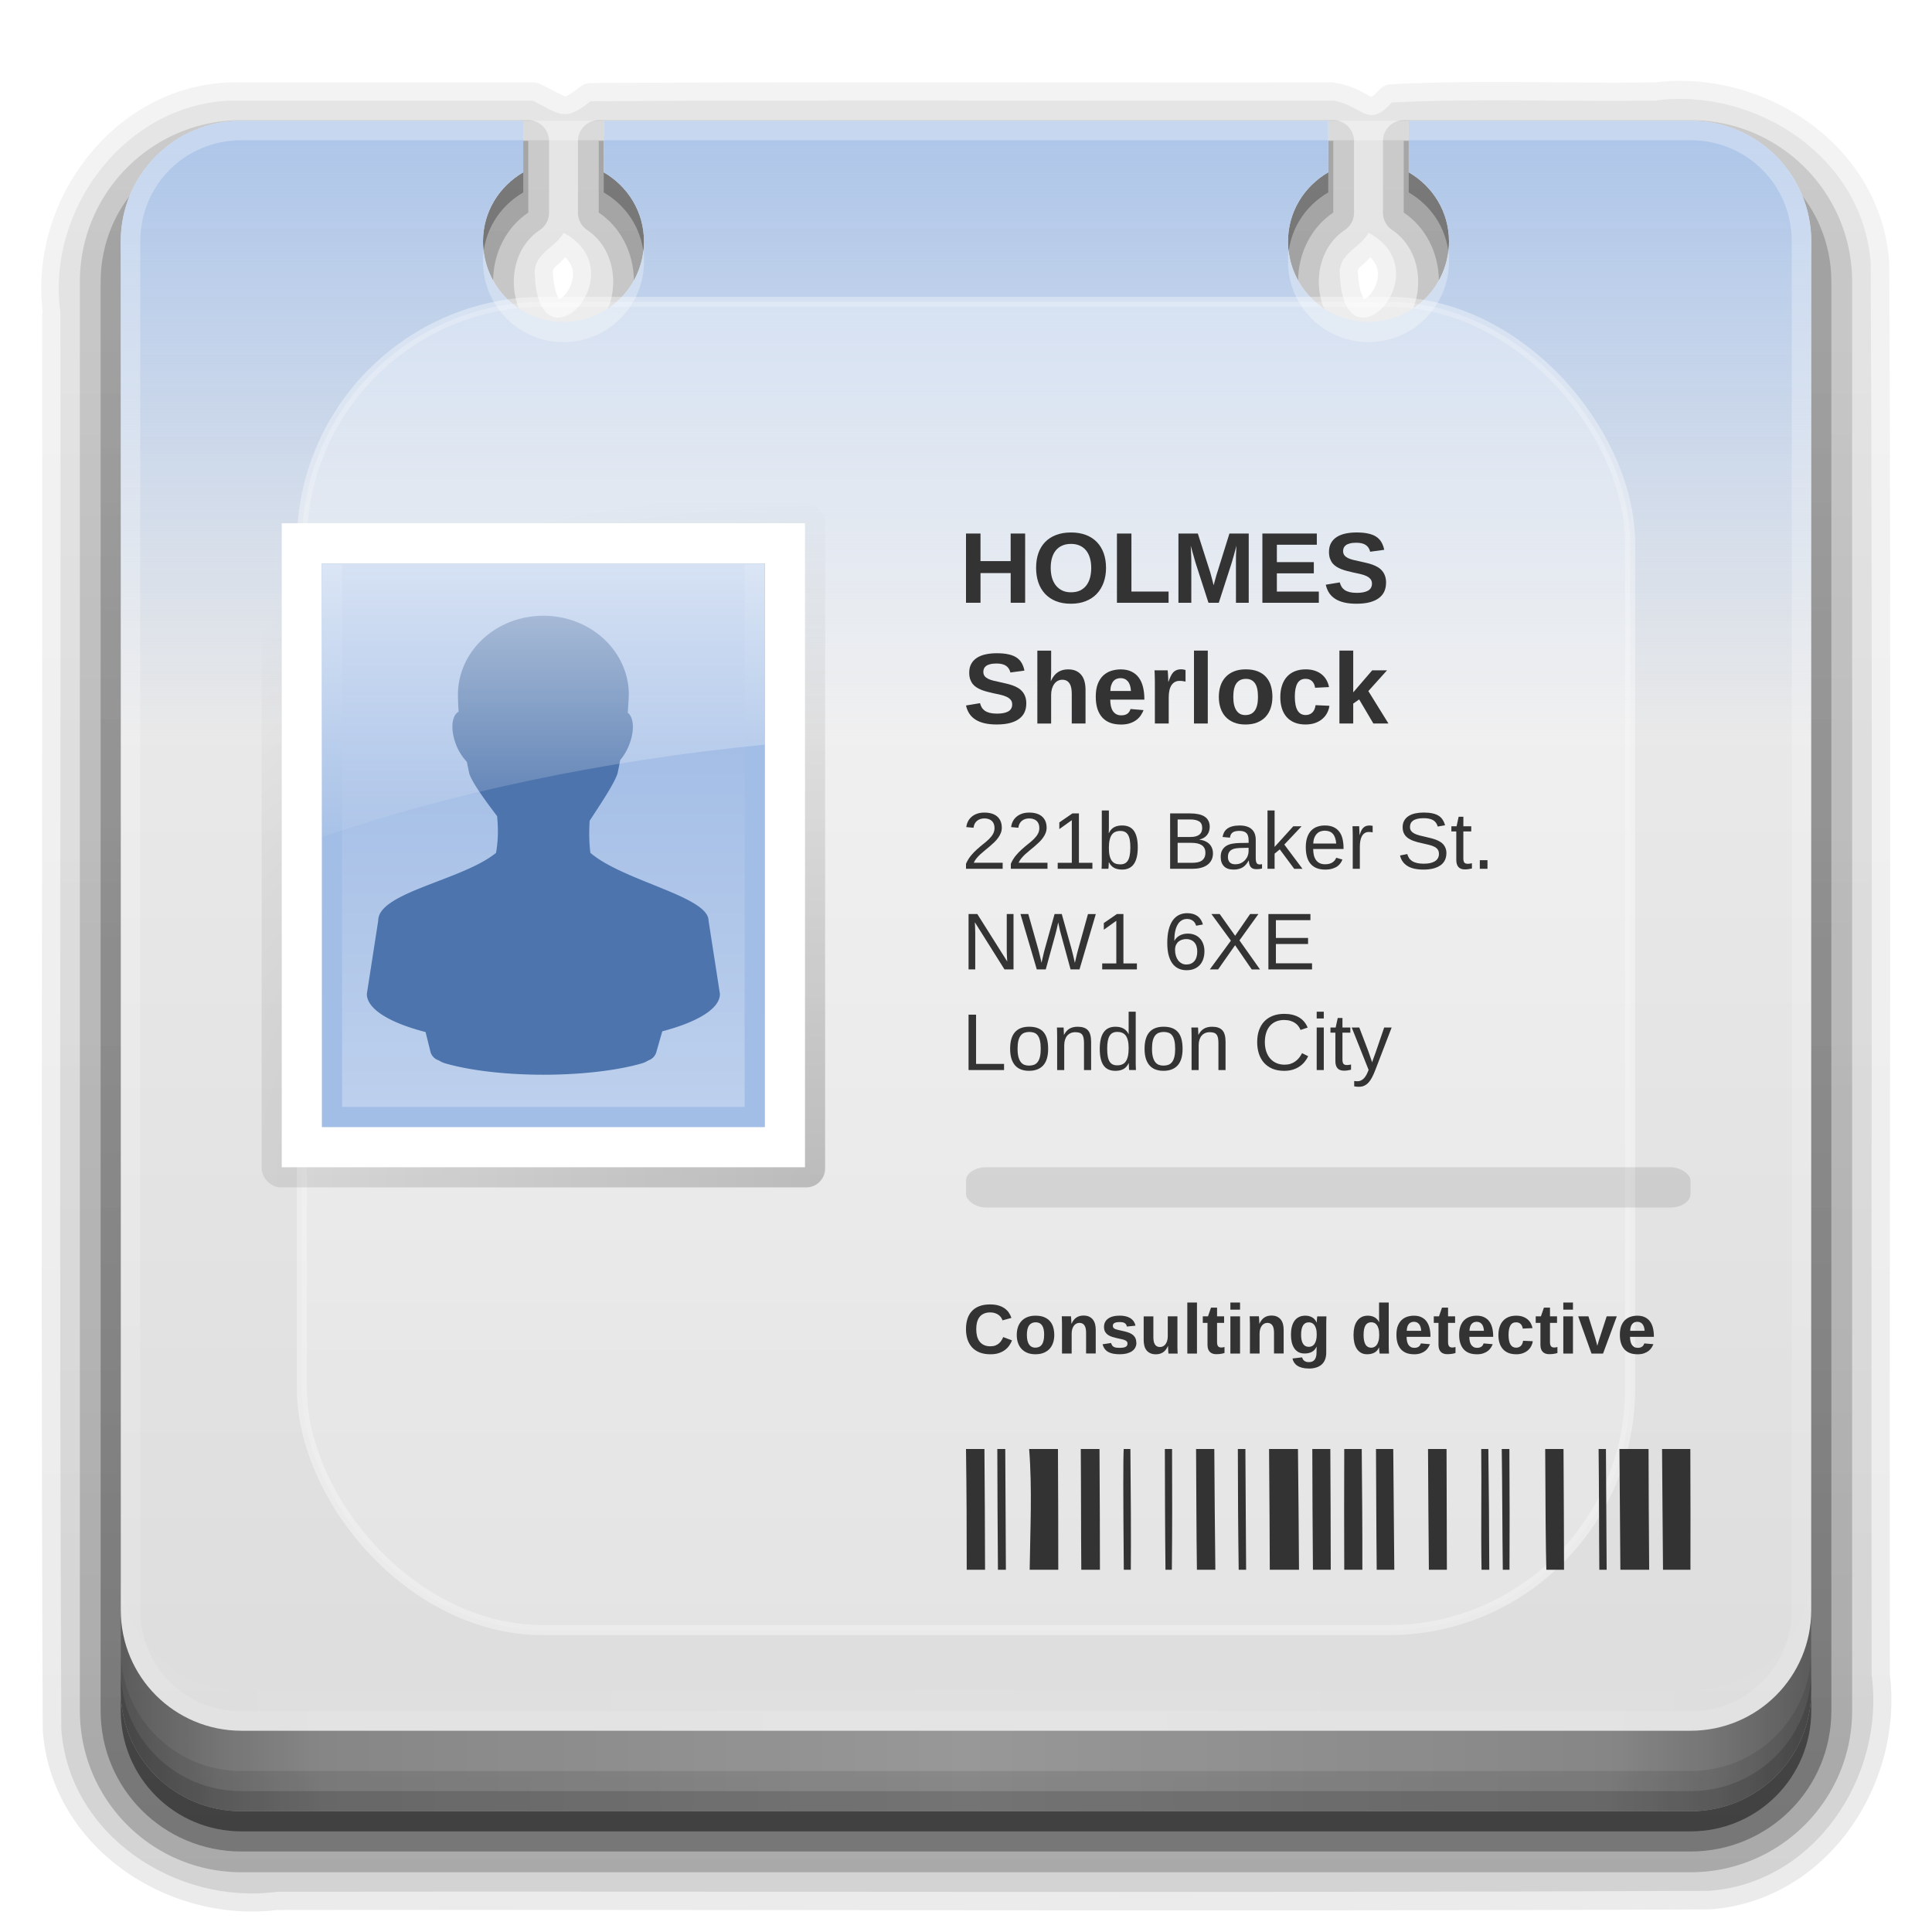 <?xml version="1.0" encoding="UTF-8" standalone="no"?>
<!-- Created with Inkscape (http://www.inkscape.org/) -->

<svg
   xmlns:dc="http://purl.org/dc/elements/1.1/"
   xmlns:cc="http://creativecommons.org/ns#"
   xmlns:rdf="http://www.w3.org/1999/02/22-rdf-syntax-ns#"
   xmlns:svg="http://www.w3.org/2000/svg"
   xmlns="http://www.w3.org/2000/svg"
   xmlns:xlink="http://www.w3.org/1999/xlink"
   xmlns:sodipodi="http://sodipodi.sourceforge.net/DTD/sodipodi-0.dtd"
   xmlns:inkscape="http://www.inkscape.org/namespaces/inkscape"
   width="96"
   height="96"
   id="svg2408"
   sodipodi:version="0.32"
   inkscape:version="0.92.2 5c3e80d, 2017-08-06"
   version="1.0"
   sodipodi:docname="user-info.svg"
   inkscape:output_extension="org.inkscape.output.svg.inkscape">
  <defs
     id="defs2410">
    <linearGradient
       id="linearGradient3897">
      <stop
         style="stop-color:#aec6e9;stop-opacity:1;"
         offset="0"
         id="stop3899" />
      <stop
         style="stop-color:#aac3e8;stop-opacity:0;"
         offset="1"
         id="stop3901" />
    </linearGradient>
    <linearGradient
       inkscape:collect="always"
       id="linearGradient3690">
      <stop
         style="stop-color:#000000;stop-opacity:1;"
         offset="0"
         id="stop3692" />
      <stop
         style="stop-color:#000000;stop-opacity:0;"
         offset="1"
         id="stop3694" />
    </linearGradient>
    <linearGradient
       id="linearGradient3778">
      <stop
         style="stop-color:#98b5e3;stop-opacity:1;"
         offset="0"
         id="stop3780" />
      <stop
         style="stop-color:#bed1ed;stop-opacity:1;"
         offset="1"
         id="stop3782" />
    </linearGradient>
    <linearGradient
       id="linearGradient3768">
      <stop
         style="stop-color:#b5b5b5;stop-opacity:1;"
         offset="0"
         id="stop3771" />
      <stop
         style="stop-color:#cccccc;stop-opacity:0;"
         offset="1"
         id="stop3773" />
    </linearGradient>
    <linearGradient
       id="linearGradient3757">
      <stop
         style="stop-color:#c53636;stop-opacity:1;"
         offset="0"
         id="stop3759" />
      <stop
         style="stop-color:#d42b2b;stop-opacity:1;"
         offset="1"
         id="stop3761" />
    </linearGradient>
    <linearGradient
       id="linearGradient3777">
      <stop
         style="stop-color:#ffffff;stop-opacity:0;"
         offset="0"
         id="stop3779" />
      <stop
         id="stop3785"
         offset="0.503"
         style="stop-color:#d7d7d7;stop-opacity:1" />
      <stop
         id="stop3781"
         offset="0.765"
         style="stop-color:#cccccc;stop-opacity:1" />
      <stop
         style="stop-color:#d7d7d7;stop-opacity:1"
         offset="0.912"
         id="stop3787" />
      <stop
         style="stop-color:#ffffff;stop-opacity:1;"
         offset="1"
         id="stop3783" />
    </linearGradient>
    <linearGradient
       id="ButtonShadow"
       gradientTransform="scale(1.006,0.994)"
       x1="45.448"
       y1="92.54"
       x2="45.448"
       y2="7.017"
       gradientUnits="userSpaceOnUse">
      <stop
         style="stop-color:#000000;stop-opacity:1;"
         offset="0"
         id="stop3750" />
      <stop
         style="stop-color:#000000;stop-opacity:0.588;"
         offset="1"
         id="stop3752" />
    </linearGradient>
    <linearGradient
       inkscape:collect="always"
       id="linearGradient3737">
      <stop
         style="stop-color:#ffffff;stop-opacity:1;"
         offset="0"
         id="stop3739" />
      <stop
         style="stop-color:#ffffff;stop-opacity:0;"
         offset="1"
         id="stop3741" />
    </linearGradient>
    <linearGradient
       id="linearGradient3700">
      <stop
         style="stop-color:#2276c5;stop-opacity:1;"
         offset="0"
         id="stop3702" />
      <stop
         style="stop-color:#68baf4;stop-opacity:1;"
         offset="1"
         id="stop3704" />
    </linearGradient>
    <inkscape:perspective
       sodipodi:type="inkscape:persp3d"
       inkscape:vp_x="0 : 526.18109 : 1"
       inkscape:vp_y="0 : 1000 : 0"
       inkscape:vp_z="744.09448 : 526.18109 : 1"
       inkscape:persp3d-origin="372.04724 : 350.78739 : 1"
       id="perspective2416" />
    <linearGradient
       inkscape:collect="always"
       xlink:href="#linearGradient3700"
       id="linearGradient3706"
       x1="48"
       y1="90"
       x2="48"
       y2="5.988"
       gradientUnits="userSpaceOnUse" />
    <linearGradient
       inkscape:collect="always"
       xlink:href="#linearGradient3737"
       id="linearGradient3743"
       x1="36.357"
       y1="6"
       x2="36.357"
       y2="63.893"
       gradientUnits="userSpaceOnUse" />
    <filter
       inkscape:collect="always"
       id="filter3174">
      <feGaussianBlur
         inkscape:collect="always"
         stdDeviation="1.71"
         id="feGaussianBlur3176" />
    </filter>
    <filter
       inkscape:collect="always"
       id="filter3794"
       x="-0.192"
       width="1.384"
       y="-0.192"
       height="1.384">
      <feGaussianBlur
         inkscape:collect="always"
         stdDeviation="5.28"
         id="feGaussianBlur3796" />
    </filter>
    <linearGradient
       inkscape:collect="always"
       xlink:href="#linearGradient3737"
       id="linearGradient3613"
       x1="48"
       y1="20.221"
       x2="48"
       y2="138.661"
       gradientUnits="userSpaceOnUse" />
    <clipPath
       clipPathUnits="userSpaceOnUse"
       id="clipPath3613">
      <rect
         ry="6"
         rx="6"
         y="6"
         x="6"
         height="84"
         width="84"
         id="rect3615"
         style="fill:#ffffff;fill-opacity:1;fill-rule:nonzero;stroke:none" />
    </clipPath>
    <linearGradient
       inkscape:collect="always"
       xlink:href="#ButtonColor-0"
       id="linearGradient3617"
       gradientUnits="userSpaceOnUse"
       x1="48"
       y1="90"
       x2="48"
       y2="5.988" />
    <inkscape:perspective
       id="perspective3677"
       inkscape:persp3d-origin="0.5 : 0.33333333 : 1"
       inkscape:vp_z="1 : 0.5 : 1"
       inkscape:vp_y="0 : 1000 : 0"
       inkscape:vp_x="0 : 0.5 : 1"
       sodipodi:type="inkscape:persp3d" />
    <linearGradient
       id="linearGradient3255">
      <stop
         id="stop3257"
         offset="0"
         style="stop-color:#e7ba26;stop-opacity:0;" />
      <stop
         style="stop-color:#eaa82e;stop-opacity:1;"
         offset="0.697"
         id="stop3259" />
      <stop
         id="stop3261"
         offset="1"
         style="stop-color:#efda69;stop-opacity:1;" />
    </linearGradient>
    <inkscape:perspective
       id="perspective3729"
       inkscape:persp3d-origin="0.5 : 0.33333333 : 1"
       inkscape:vp_z="1 : 0.5 : 1"
       inkscape:vp_y="0 : 1000 : 0"
       inkscape:vp_x="0 : 0.5 : 1"
       sodipodi:type="inkscape:persp3d" />
    <linearGradient
       id="ButtonColor"
       x1="58.65"
       y1="122"
       x2="58.65"
       y2="5.425"
       gradientUnits="userSpaceOnUse"
       gradientTransform="matrix(1.017,0,0,1.017,-1.103,-1.103)">
      <stop
         style="stop-color:#e4b31e;stop-opacity:1;"
         offset="0"
         id="stop3189" />
      <stop
         style="stop-color:#ffef64;stop-opacity:1;"
         offset="1"
         id="stop3191" />
    </linearGradient>
    <inkscape:perspective
       id="perspective3715"
       inkscape:persp3d-origin="0.5 : 0.33333333 : 1"
       inkscape:vp_z="1 : 0.5 : 1"
       inkscape:vp_y="0 : 1000 : 0"
       inkscape:vp_x="0 : 0.5 : 1"
       sodipodi:type="inkscape:persp3d" />
    <linearGradient
       inkscape:collect="always"
       xlink:href="#linearGradient3766"
       id="linearGradient4114"
       x1="5.672"
       y1="5.672"
       x2="19"
       y2="19"
       gradientUnits="userSpaceOnUse" />
    <linearGradient
       id="linearGradient3766">
      <stop
         id="stop3768"
         offset="0"
         style="stop-color:#e7ba26;stop-opacity:0;" />
      <stop
         style="stop-color:#e9ab2c;stop-opacity:0.831;"
         offset="0.484"
         id="stop3770" />
      <stop
         style="stop-color:#eaa82e;stop-opacity:1;"
         offset="0.697"
         id="stop3772" />
      <stop
         id="stop3774"
         offset="0.843"
         style="stop-color:#ebba3f;stop-opacity:1" />
      <stop
         id="stop3776"
         offset="1"
         style="stop-color:#f3e38c;stop-opacity:1;" />
    </linearGradient>
    <clipPath
       clipPathUnits="userSpaceOnUse"
       id="clipPath3800">
      <path
         style="fill:url(#linearGradient3804);fill-opacity:1;fill-rule:nonzero;stroke:none"
         d="m 62,6 c -3.324,0 -6,2.676 -6,6 l 0,0.531 C 56,8.921 58.921,6 62.531,6 L 62,6 z m 71.469,0 C 137.079,6 140,8.921 140,12.531 L 140,12 c 0,-3.324 -2.676,-6 -6,-6 l -0.531,0 z M 140,12.531 c 0,36.735 -3.543,60.105 -7.844,69.938 C 121.34,87.5 96.48,90 62.531,90 L 134,90 c 3.324,0 6,-2.676 6,-6 l 0,-71.469 z M 62.531,90 C 58.921,89.995 56,87.079 56,83.469 L 56,84 c 0,3.324 2.676,6 6,6 l 0.531,0 z"
         id="path3802" />
    </clipPath>
    <linearGradient
       inkscape:collect="always"
       xlink:href="#ButtonColor"
       id="linearGradient3804"
       gradientUnits="userSpaceOnUse"
       gradientTransform="translate(50,0)"
       x1="48"
       y1="90"
       x2="48"
       y2="5.988" />
    <inkscape:perspective
       id="perspective2954"
       inkscape:persp3d-origin="0.5 : 0.33333333 : 1"
       inkscape:vp_z="1 : 0.5 : 1"
       inkscape:vp_y="0 : 1000 : 0"
       inkscape:vp_x="0 : 0.5 : 1"
       sodipodi:type="inkscape:persp3d" />
    <linearGradient
       id="linearGradient3255-6">
      <stop
         id="stop3257-4"
         offset="0"
         style="stop-color:#ffffff;stop-opacity:0;" />
      <stop
         style="stop-color:#c8c8c8;stop-opacity:1;"
         offset="0.8"
         id="stop3259-9" />
      <stop
         id="stop3261-5"
         offset="1"
         style="stop-color:#ffffff;stop-opacity:1;" />
    </linearGradient>
    <linearGradient
       inkscape:collect="always"
       xlink:href="#ButtonColor-0"
       id="linearGradient2944"
       gradientUnits="userSpaceOnUse"
       gradientTransform="matrix(1.017,0,0,1.017,18.897,-1.103)"
       x1="58.65"
       y1="122"
       x2="58.65"
       y2="5.425" />
    <linearGradient
       id="ButtonColor-0"
       x1="58.65"
       y1="122"
       x2="58.65"
       y2="5.425"
       gradientUnits="userSpaceOnUse"
       gradientTransform="matrix(1.017,0,0,1.017,-1.103,-1.103)">
      <stop
         style="stop-color:#dcdcdc;stop-opacity:1;"
         offset="0"
         id="stop3189-4" />
      <stop
         style="stop-color:#f0f0f0;stop-opacity:1;"
         offset="1"
         id="stop3191-8" />
    </linearGradient>
    <inkscape:perspective
       id="perspective3801"
       inkscape:persp3d-origin="0.5 : 0.33333333 : 1"
       inkscape:vp_z="1 : 0.5 : 1"
       inkscape:vp_y="0 : 1000 : 0"
       inkscape:vp_x="0 : 0.5 : 1"
       sodipodi:type="inkscape:persp3d" />
    <inkscape:perspective
       id="perspective2881"
       inkscape:persp3d-origin="0.5 : 0.33333333 : 1"
       inkscape:vp_z="1 : 0.5 : 1"
       inkscape:vp_y="0 : 1000 : 0"
       inkscape:vp_x="0 : 0.5 : 1"
       sodipodi:type="inkscape:persp3d" />
    <inkscape:perspective
       id="perspective3908"
       inkscape:persp3d-origin="0.5 : 0.33333333 : 1"
       inkscape:vp_z="1 : 0.5 : 1"
       inkscape:vp_y="0 : 1000 : 0"
       inkscape:vp_x="0 : 0.5 : 1"
       sodipodi:type="inkscape:persp3d" />
    <inkscape:perspective
       id="perspective3123"
       inkscape:persp3d-origin="0.5 : 0.33333333 : 1"
       inkscape:vp_z="1 : 0.5 : 1"
       inkscape:vp_y="0 : 1000 : 0"
       inkscape:vp_x="0 : 0.5 : 1"
       sodipodi:type="inkscape:persp3d" />
    <inkscape:perspective
       id="perspective3740"
       inkscape:persp3d-origin="0.5 : 0.33333333 : 1"
       inkscape:vp_z="1 : 0.5 : 1"
       inkscape:vp_y="0 : 1000 : 0"
       inkscape:vp_x="0 : 0.5 : 1"
       sodipodi:type="inkscape:persp3d" />
    <linearGradient
       inkscape:collect="always"
       xlink:href="#linearGradient3778"
       id="linearGradient3784"
       x1="24.334"
       y1="55.89"
       x2="24.334"
       y2="28.22"
       gradientUnits="userSpaceOnUse"
       gradientTransform="translate(0,-84)" />
    <linearGradient
       inkscape:collect="always"
       xlink:href="#linearGradient3778"
       id="linearGradient3790"
       gradientUnits="userSpaceOnUse"
       x1="24.334"
       y1="55.89"
       x2="24.334"
       y2="28.22" />
    <linearGradient
       inkscape:collect="always"
       xlink:href="#linearGradient3737"
       id="linearGradient3799"
       x1="26.607"
       y1="25.706"
       x2="26.607"
       y2="42.885"
       gradientUnits="userSpaceOnUse" />
    <linearGradient
       inkscape:collect="always"
       xlink:href="#ButtonColor-0"
       id="linearGradient3894"
       gradientUnits="userSpaceOnUse"
       x1="48"
       y1="90"
       x2="48"
       y2="5.988" />
    <linearGradient
       inkscape:collect="always"
       xlink:href="#linearGradient3897"
       id="linearGradient3903"
       x1="44.638"
       y1="6.806"
       x2="44.638"
       y2="36.613"
       gradientUnits="userSpaceOnUse" />
    <radialGradient
       inkscape:collect="always"
       xlink:href="#linearGradient3690"
       id="radialGradient3767"
       cx="40.637"
       cy="55.726"
       fx="40.637"
       fy="55.726"
       r="14"
       gradientTransform="matrix(-3.0154454e-7,-2.464,3.319,-3.8166508e-7,-144.323,158.78)"
       gradientUnits="userSpaceOnUse" />
    <inkscape:perspective
       id="perspective3770"
       inkscape:persp3d-origin="0.5 : 0.33333333 : 1"
       inkscape:vp_z="1 : 0.5 : 1"
       inkscape:vp_y="0 : 1000 : 0"
       inkscape:vp_x="0 : 0.5 : 1"
       sodipodi:type="inkscape:persp3d" />
    <linearGradient
       inkscape:collect="always"
       xlink:href="#ButtonShadow-2"
       id="linearGradient3707"
       x1="47.869"
       y1="91.175"
       x2="47.869"
       y2="5.899"
       gradientUnits="userSpaceOnUse" />
    <linearGradient
       id="ButtonShadow-2"
       gradientTransform="scale(1.006,0.994)"
       x1="45.448"
       y1="92.54"
       x2="45.448"
       y2="7.017"
       gradientUnits="userSpaceOnUse">
      <stop
         style="stop-color:#000000;stop-opacity:1;"
         offset="0"
         id="stop3750-1" />
      <stop
         style="stop-color:#000000;stop-opacity:0.588;"
         offset="1"
         id="stop3752-9" />
    </linearGradient>
    <linearGradient
       inkscape:collect="always"
       xlink:href="#ButtonShadow-2"
       id="linearGradient3722"
       x1="46.965"
       y1="93.416"
       x2="46.965"
       y2="8.364"
       gradientUnits="userSpaceOnUse"
       gradientTransform="translate(-1,-1)" />
    <linearGradient
       id="linearGradient3779"
       gradientTransform="scale(1.006,0.994)"
       x1="45.448"
       y1="92.54"
       x2="45.448"
       y2="7.017"
       gradientUnits="userSpaceOnUse">
      <stop
         style="stop-color:#000000;stop-opacity:1;"
         offset="0"
         id="stop3781-9" />
      <stop
         style="stop-color:#000000;stop-opacity:0.588;"
         offset="1"
         id="stop3783-4" />
    </linearGradient>
    <linearGradient
       inkscape:collect="always"
       xlink:href="#ButtonShadow-2"
       id="linearGradient3736"
       gradientUnits="userSpaceOnUse"
       gradientTransform="translate(-1,-1)"
       x1="46.965"
       y1="93.416"
       x2="46.965"
       y2="8.364" />
    <linearGradient
       id="linearGradient3786"
       gradientTransform="scale(1.006,0.994)"
       x1="45.448"
       y1="92.54"
       x2="45.448"
       y2="7.017"
       gradientUnits="userSpaceOnUse">
      <stop
         style="stop-color:#000000;stop-opacity:1;"
         offset="0"
         id="stop3788" />
      <stop
         style="stop-color:#000000;stop-opacity:0.588;"
         offset="1"
         id="stop3790" />
    </linearGradient>
    <linearGradient
       inkscape:collect="always"
       xlink:href="#ButtonShadow-2"
       id="linearGradient3752"
       gradientUnits="userSpaceOnUse"
       gradientTransform="translate(-1,-1)"
       x1="46.965"
       y1="93.416"
       x2="46.965"
       y2="8.364" />
    <linearGradient
       id="linearGradient3793"
       gradientTransform="scale(1.006,0.994)"
       x1="45.448"
       y1="92.54"
       x2="45.448"
       y2="7.017"
       gradientUnits="userSpaceOnUse">
      <stop
         style="stop-color:#000000;stop-opacity:1;"
         offset="0"
         id="stop3795" />
      <stop
         style="stop-color:#000000;stop-opacity:0.588;"
         offset="1"
         id="stop3797" />
    </linearGradient>
    <linearGradient
       inkscape:collect="always"
       xlink:href="#ButtonShadow-2"
       id="linearGradient3760"
       gradientUnits="userSpaceOnUse"
       gradientTransform="translate(-1,-1)"
       x1="46.965"
       y1="93.416"
       x2="46.965"
       y2="8.364" />
    <linearGradient
       id="linearGradient3800"
       gradientTransform="scale(1.006,0.994)"
       x1="45.448"
       y1="92.54"
       x2="45.448"
       y2="7.017"
       gradientUnits="userSpaceOnUse">
      <stop
         style="stop-color:#000000;stop-opacity:1;"
         offset="0"
         id="stop3802" />
      <stop
         style="stop-color:#000000;stop-opacity:0.588;"
         offset="1"
         id="stop3804" />
    </linearGradient>
    <linearGradient
       y2="8.364"
       x2="46.965"
       y1="93.416"
       x1="46.965"
       gradientTransform="translate(-1,-1)"
       gradientUnits="userSpaceOnUse"
       id="linearGradient3811"
       xlink:href="#ButtonShadow-2"
       inkscape:collect="always" />
    <linearGradient
       id="linearGradient4390"
       x1="48"
       x2="48"
       y1="88"
       y2="-40"
       gradientTransform="matrix(1,0,0,-1,0,92)"
       gradientUnits="userSpaceOnUse"
       xlink:href="#linearGradient3737" />
    <linearGradient
       id="linearGradient4429"
       x1="48"
       x2="112.12"
       y1="82"
       y2="82.455"
       gradientUnits="userSpaceOnUse"
       spreadMethod="reflect"
       xlink:href="#linearGradient3737" />
    <linearGradient
       id="linearGradient3228"
       x1="90"
       x2="48"
       y1="88"
       y2="88"
       gradientUnits="userSpaceOnUse"
       spreadMethod="reflect">
      <stop
         id="stop3894"
         stop-opacity=".588"
         offset="0" />
      <stop
         id="stop3896"
         stop-opacity=".471"
         offset=".118" />
      <stop
         id="stop3898"
         stop-opacity=".392"
         offset=".238" />
      <stop
         id="stop3900"
         stop-opacity=".314"
         offset="1" />
    </linearGradient>
  </defs>
  <sodipodi:namedview
     id="base"
     pagecolor="#ffffff"
     bordercolor="#666666"
     borderopacity="1.0"
     inkscape:pageopacity="0.0"
     inkscape:pageshadow="2"
     inkscape:zoom="4.599937"
     inkscape:cx="29.421546"
     inkscape:cy="46.289018"
     inkscape:document-units="px"
     inkscape:current-layer="layer3"
     showgrid="false"
     showborder="true"
     inkscape:showpageshadow="false"
     inkscape:window-width="1366"
     inkscape:window-height="743"
     inkscape:window-x="0"
     inkscape:window-y="25"
     inkscape:window-maximized="1"
     inkscape:snap-global="false">
    <inkscape:grid
       type="xygrid"
       id="grid3732"
       visible="true"
       enabled="true" />
  </sodipodi:namedview>
  <g
     inkscape:groupmode="layer"
     id="layer2"
     inkscape:label="Blur Shadow"
     style="display:none"
     sodipodi:insensitive="true">
    <path
       style="opacity:0.9;fill:url(#ButtonShadow);fill-opacity:1;fill-rule:nonzero;stroke:none;filter:url(#filter3174)"
       d="M 11,7 C 7.676,7 5,9.676 5,13 l 0,73 c 0,3.324 2.676,6 6,6 l 74,0 c 3.324,0 6,-2.676 6,-6 L 91,13 C 91,9.676 88.324,7 85,7 l -15,0 0,2.562 c 1.194,0.692 2,1.958 2,3.438 0,2.209 -1.791,4 -4,4 -2.209,0 -4,-1.791 -4,-4 0,-1.479 0.806,-2.745 2,-3.438 L 66,7 30,7 30,9.562 c 1.194,0.692 2,1.958 2,3.438 0,2.209 -1.791,4 -4,4 -2.209,0 -4,-1.791 -4,-4 0,-1.479 0.806,-2.745 2,-3.438 L 26,7 11,7 z"
       id="rect3745"
       sodipodi:nodetypes="ccccccccccsssccccsssccc" />
  </g>
  <g
     inkscape:groupmode="layer"
     id="layer4"
     inkscape:label="Shadow"
     style="display:inline"
     sodipodi:insensitive="true">
    <path
       sodipodi:type="inkscape:offset"
       inkscape:radius="0.89889657"
       inkscape:original="M 12 5 C 6.5057413 4.8226625 2.2688151 10.254913 3 15.53125 C 3.0309044 38.997769 2.9228708 62.441688 3.03125 85.90625 C 3.406939 91.180153 8.768912 94.680368 13.78125 94 C 37.49672 93.96909 61.192738 94.07714 84.90625 93.96875 C 90.180153 93.593056 93.680368 88.231088 93 83.21875 C 92.969096 59.836613 93.077128 36.473929 92.96875 13.09375 C 92.593061 7.819847 87.231088 4.3196317 82.21875 5 C 77.866124 5.0650149 73.487523 4.8715384 69.15625 5.09375 C 67.963875 6.4331658 67.682915 5.2248289 66.25 5 C 53.948789 5.0209559 41.640647 4.9581688 29.34375 5.03125 C 28.049941 6.0756153 27.841446 5.6834995 26.46875 5 L 12 5 z M 28 11.5625 C 31.752455 13.588735 26.611704 18.804219 26.5625 13.40625 C 26.671315 12.511624 27.639226 12.271287 28 11.5625 z M 68 11.5625 C 71.752455 13.588735 66.611704 18.804219 66.5625 13.40625 C 66.671315 12.511624 67.639226 12.271287 68 11.5625 z "
       style="opacity:0.08;fill:url(#linearGradient3811);fill-opacity:1;fill-rule:nonzero;stroke:none;display:inline"
       id="path3758"
       d="M 12,4.094 C 5.959,3.92 1.401,9.755 2.125,15.531 l -0.031,0 c 0.031,23.463 -0.077,46.905 0.031,70.375 a 0.899,0.899 0 0 0 0,0.062 c 0.414,5.806 6.189,9.61 11.656,8.938 0.042,-0.005 0.083,0.006 0.125,0 23.67,-0.03 47.323,0.077 71,-0.031 a 0.899,0.899 0 0 0 0.062,0 c 5.806,-0.414 9.61,-6.189 8.938,-11.656 -0.005,-0.042 0.006,-0.083 0,-0.125 -0.03,-23.337 0.077,-46.656 -0.031,-70 a 0.899,0.899 0 0 0 0,-0.062 C 93.461,7.225 87.686,3.421 82.219,4.094 c -0.041,6.156e-4 -0.084,-5.689e-4 -0.125,0 C 77.817,4.153 73.472,3.964 69.125,4.188 A 0.899,0.899 0 0 0 68.5,4.5 C 68.258,4.772 68.114,4.816 68.125,4.812 67.945,4.739 67.326,4.274 66.375,4.125 A 0.899,0.899 0 0 0 66.25,4.094 C 53.953,4.115 41.647,4.052 29.344,4.125 a 0.899,0.899 0 0 0 -0.562,0.219 C 28.488,4.58 28.293,4.703 28.188,4.75 28.082,4.797 28.093,4.785 28.062,4.781 28.002,4.773 27.606,4.552 26.875,4.188 A 0.899,0.899 0 0 0 26.469,4.094 l -14.438,0 -0.031,0 z m 16.094,8.688 c 0.227,0.244 0.359,0.498 0.375,0.75 0.026,0.399 -0.161,0.862 -0.406,1.125 -0.114,0.123 -0.224,0.196 -0.281,0.219 0.022,0.007 -0.279,-0.339 -0.312,-1.406 0.019,-0.126 0.068,-0.163 0.312,-0.375 0.074,-0.064 0.213,-0.23 0.312,-0.312 z m 40,0 c 0.227,0.244 0.359,0.498 0.375,0.75 0.026,0.399 -0.161,0.862 -0.406,1.125 -0.114,0.123 -0.224,0.196 -0.281,0.219 0.022,0.007 -0.279,-0.339 -0.312,-1.406 0.019,-0.126 0.068,-0.163 0.312,-0.375 0.074,-0.064 0.213,-0.23 0.312,-0.312 z" />
    <path
       style="opacity:0.1;fill:url(#linearGradient3752);fill-opacity:1;fill-rule:nonzero;stroke:none;display:inline"
       d="M 12,5 C 6.506,4.823 2.269,10.243 3,15.519 3.031,38.985 2.938,62.455 3.047,85.92 3.422,91.194 8.76,94.68 13.772,94 37.488,93.969 61.206,94.062 84.92,93.954 90.194,93.578 93.68,88.24 93,83.228 92.969,59.846 93.062,36.461 92.954,13.08 92.578,7.806 87.24,4.32 82.228,5 77.875,5.065 73.488,4.872 69.156,5.094 67.964,6.433 67.683,5.225 66.25,5 53.949,5.021 41.641,4.958 29.344,5.031 28.05,6.076 27.841,5.683 26.469,5 21.646,5 16.823,5 12,5 z m 16,6.562 c 3.752,2.026 -1.382,7.249 -1.431,1.851 C 26.678,12.519 27.639,12.271 28,11.562 z m 40,0 c 3.752,2.026 -1.382,7.249 -1.431,1.851 C 66.678,12.519 67.639,12.271 68,11.562 z"
       id="path3744-9" />
    <path
       style="opacity:0.2;fill:url(#linearGradient3736);fill-opacity:1;fill-rule:nonzero;stroke:none;display:inline"
       d="M 12,5.969 C 7.563,5.969 3.969,9.563 3.969,14 l 0,71 c 0,4.437 3.594,8.031 8.031,8.031 l 72,0 c 4.437,0 8.031,-3.594 8.031,-8.031 l 0,-71 C 92.031,9.563 88.437,5.969 84,5.969 l -14.25,0 a 1.042,1.042 0 0 0 -1.031,1.031 l 0,3.563 a 1.042,1.042 0 0 0 0.469,0.875 c 0.738,0.488 1.281,1.414 1.281,2.562 0,1.718 -1.175,2.969 -2.469,2.969 -1.294,0 -2.469,-1.251 -2.469,-2.969 0,-1.149 0.543,-2.074 1.281,-2.562 a 1.042,1.042 0 0 0 0.469,-0.875 l 0,-3.563 A 1.042,1.042 0 0 0 66.25,5.969 l -36.5,0 a 1.042,1.042 0 0 0 -1.031,1.031 l 0,3.563 a 1.042,1.042 0 0 0 0.469,0.875 c 0.738,0.488 1.281,1.414 1.281,2.562 0,1.718 -1.175,2.969 -2.469,2.969 -1.294,0 -2.469,-1.251 -2.469,-2.969 0,-1.149 0.543,-2.074 1.281,-2.562 a 1.042,1.042 0 0 0 0.469,-0.875 l 0,-3.563 A 1.042,1.042 0 0 0 26.25,5.969 l -14.25,0 z"
       id="path3734-9" />
    <path
       style="opacity:0.3;fill:url(#linearGradient3722);fill-opacity:1;fill-rule:nonzero;stroke:none;display:inline"
       d="M 12,7 C 8.122,7 5,10.122 5,14 l 0,71 c 0,3.878 3.122,7 7,7 l 72,0 c 3.878,0 7,-3.122 7,-7 L 91,14 C 91,10.122 87.878,7 84,7 l -14.25,0 0,3.563 c 1.046,0.692 1.75,1.958 1.75,3.438 0,2.209 -1.563,4 -3.5,4 -1.937,0 -3.5,-1.791 -3.5,-4 0,-1.479 0.704,-2.745 1.75,-3.438 l 0,-3.563 -36.5,0 0,3.563 c 1.046,0.692 1.75,1.958 1.75,3.438 0,2.209 -1.563,4 -3.5,4 -1.937,0 -3.5,-1.791 -3.5,-4 0,-1.479 0.704,-2.745 1.75,-3.438 l 0,-3.563 -14.25,0 z"
       id="rect3713" />
    <path
       id="path3693"
       d="m 12,7 c -3.324,0 -6,2.676 -6,6 l 0,72 c 0,3.324 2.676,6 6,6 l 72,0 c 3.324,0 6,-2.676 6,-6 L 90,13 C 90,9.676 87.324,7 84,7 l -14,0 0,2.562 C 71.194,10.255 72,11.521 72,13 c 0,2.209 -1.791,4 -4,4 -2.209,0 -4,-1.791 -4,-4 0,-1.479 0.806,-2.745 2,-3.438 l 0,-2.562 -36,0 0,2.562 C 31.194,10.255 32,11.521 32,13 c 0,2.209 -1.791,4 -4,4 -2.209,0 -4,-1.791 -4,-4 0,-1.479 0.806,-2.745 2,-3.438 l 0,-2.562 -14,0 z"
       style="opacity:0.45;fill:url(#linearGradient3707);fill-opacity:1;fill-rule:nonzero;stroke:none;display:inline" />
  </g>
  <g
     inkscape:label="Button"
     inkscape:groupmode="layer"
     id="layer1"
     sodipodi:insensitive="true">
    <path
       style="fill:url(#linearGradient3617);fill-opacity:1;fill-rule:nonzero;stroke:none"
       d="M 12,6 C 8.676,6 6,8.676 6,12 v 72 c 0,3.324 2.676,6 6,6 h 72 c 3.324,0 6,-2.676 6,-6 V 12 C 90,8.676 87.324,6 84,6 H 70 v 2.562 c 1.194,0.692 2,1.958 2,3.438 0,2.209 -1.791,4 -4,4 -2.209,0 -4,-1.791 -4,-4 0,-1.479 0.806,-2.745 2,-3.438 V 6 H 30 v 2.562 c 1.194,0.692 2,1.958 2,3.438 0,2.209 -1.791,4 -4,4 -2.209,0 -4,-1.791 -4,-4 0,-1.479 0.806,-2.745 2,-3.438 V 6 Z"
       id="rect2419"
       inkscape:connector-curvature="0" />
    <rect
       ry="6"
       rx="6"
       y="116"
       x="6"
       height="84"
       width="84"
       id="rect3781"
       style="fill:#808080;fill-opacity:1;fill-rule:nonzero;stroke:none" />
    <path
       style="fill:url(#linearGradient3903);fill-opacity:1;fill-rule:nonzero;stroke:none"
       d="M 12,6 C 8.676,6 6,8.676 6,12 V 36.906 H 90 V 12 C 90,8.676 87.324,6 84,6 H 70 v 2.562 c 1.194,0.692 2,1.958 2,3.438 0,2.209 -1.791,4 -4,4 -2.209,0 -4,-1.791 -4,-4 0,-1.479 0.806,-2.745 2,-3.438 V 6 H 30 v 2.562 c 1.194,0.692 2,1.958 2,3.438 0,2.209 -1.791,4 -4,4 -2.209,0 -4,-1.791 -4,-4 0,-1.479 0.806,-2.745 2,-3.438 V 6 Z"
       id="path3890"
       inkscape:connector-curvature="0" />
    <path
       style="opacity:0.3;fill:#ffffff;fill-opacity:1;stroke:none"
       d="M 24.031,12.406 C 24.001,12.603 24,12.794 24,13 c 0,2.209 1.791,4 4,4 2.209,0 4,-1.791 4,-4 0,-0.206 -0.001,-0.397 -0.031,-0.594 C 31.765,14.424 30.072,16 28,16 25.928,16 24.235,14.424 24.031,12.406 Z m 40,0 C 64.001,12.603 64,12.794 64,13 c 0,2.209 1.791,4 4,4 2.209,0 4,-1.791 4,-4 0,-0.206 -0.001,-0.397 -0.031,-0.594 C 71.765,14.424 70.072,16 68,16 65.928,16 64.235,14.424 64.031,12.406 Z"
       id="path3739"
       inkscape:connector-curvature="0" />
    <g
       id="g907">
      <path
         id="rect4377"
         d="M 12,86 C 8.676,86 6,83.324 6,80 V 12 C 6,8.676 8.676,6 12,6 h 72 c 3.324,0 6,2.676 6,6 v 68 c 0,3.324 -2.676,6 -6,6 z m 0,-0.969 h 72 c 2.805,0 5.031,-2.226 5.031,-5.031 v -68 c 0,-2.805 -2.226,-5.031 -5.031,-5.031 h -72 c -2.805,0 -5.031,2.226 -5.031,5.031 v 68 c 0,2.805 2.226,5.031 5.031,5.031 z"
         style="opacity:0.3;fill:url(#linearGradient4390)"
         inkscape:connector-curvature="0" />
      <path
         id="rect4414"
         d="m 6,78 v 2 c 0,3.324 2.676,6 6,6 h 72 c 3.324,0 6,-2.676 6,-6 v -2 c 0,3.324 -2.676,6 -6,6 H 12 C 8.676,84 6,81.324 6,78 Z"
         style="opacity:0.1;fill:url(#linearGradient4429)"
         inkscape:connector-curvature="0" />
      <g
         id="layer4-3">
        <path
           style="fill:url(#linearGradient3228)"
           inkscape:connector-curvature="0"
           d="m 6,80 v 4 c 0,3.324 2.676,6 6,6 h 72 c 3.324,0 6,-2.676 6,-6 v -4 c 0,3.324 -2.676,6 -6,6 H 12 C 8.676,86 6,83.324 6,80 Z"
           id="path3888-5" />
        <path
           style="color:#000000;opacity:0.1"
           inkscape:connector-curvature="0"
           d="m 6,82 v 2 c 0,3.324 2.676,6 6,6 h 72 c 3.324,0 6,-2.676 6,-6 v -2 c 0,3.324 -2.676,6 -6,6 H 12 C 8.676,88 6,85.324 6,82 Z"
           id="rect4345" />
        <path
           style="color:#000000;opacity:0.15"
           inkscape:connector-curvature="0"
           d="m 6,83 v 1 c 0,3.324 2.676,6 6,6 h 72 c 3.324,0 6,-2.676 6,-6 v -1 c 0,3.324 -2.676,6 -6,6 H 12 C 8.676,89 6,86.324 6,83 Z"
           id="rect4336" />
      </g>
    </g>
  </g>
  <g
     inkscape:groupmode="layer"
     id="layer5"
     inkscape:label="Highlight"
     sodipodi:insensitive="true">
    <rect
       style="opacity:0.6;fill:url(#linearGradient3613);fill-opacity:1;fill-rule:nonzero;stroke:#ffffff;stroke-width:0.5;stroke-linecap:round;stroke-linejoin:miter;stroke-miterlimit:4;stroke-opacity:1;stroke-dasharray:none;stroke-dashoffset:0;filter:url(#filter3794)"
       id="rect3171"
       width="66"
       height="66"
       x="15"
       y="15"
       rx="12"
       ry="12"
       clip-path="url(#clipPath3613)" />
  </g>
  <g
     inkscape:groupmode="layer"
     id="layer3"
     inkscape:label="Infos">
    <rect
       style="opacity:0.2;fill:url(#radialGradient3767);fill-opacity:1;stroke:none"
       id="rect3702"
       width="28"
       height="34"
       x="13"
       y="25"
       rx="0.933"
       ry="0.944" />
    <rect
       y="26"
       x="14"
       height="32"
       width="26"
       id="rect3764"
       style="fill:#ffffff;fill-opacity:1;stroke:none" />
    <rect
       style="fill:url(#linearGradient3784);fill-opacity:1;stroke:none"
       id="rect3766"
       width="22"
       height="28"
       x="16"
       y="-56"
       transform="scale(1,-1)" />
    <path
       style="display:inline;fill:#4d74ad;fill-opacity:1;stroke:none;enable-background:new"
       d="m 27,30.596 c -2.344,0 -4.245,1.758 -4.245,3.927 0.006,0.249 0.009,0.532 0.035,0.841 -0.371,0.196 -0.419,0.963 -0.088,1.736 0.128,0.298 0.302,0.54 0.478,0.736 0.006,0.007 0.012,0.011 0.018,0.018 0.042,0.204 0.073,0.366 0.124,0.596 0.157,0.468 0.807,1.347 1.379,2.104 0.057,0.583 0.062,1.16 -0.053,1.823 -1.647,1.355 -5.86,1.963 -5.854,3.366 l -0.566,3.646 c 0,0.747 1.126,1.431 2.918,1.893 l 0.248,0.999 a 0.616,0.611 0 0 0 0.389,0.403 c 0.08,0.031 0.136,0.095 0.354,0.158 1.148,0.331 2.897,0.561 4.864,0.561 1.966,0 3.733,-0.23 4.881,-0.561 0.218,-0.063 0.274,-0.127 0.354,-0.158 a 0.616,0.611 0 0 0 0.371,-0.386 l 0.301,-1.052 c 1.748,-0.461 2.865,-1.122 2.865,-1.858 l -0.566,-3.646 c -0.007,-1.2 -4.245,-1.963 -5.872,-3.366 -0.066,-0.537 -0.069,-1.066 -0.035,-1.595 0.52,-0.796 1.205,-1.814 1.379,-2.332 0.064,-0.268 0.092,-0.453 0.141,-0.684 0.154,-0.186 0.293,-0.401 0.407,-0.666 0.314,-0.734 0.285,-1.445 -0.035,-1.683 0.022,-0.319 0.044,-0.622 0.053,-0.894 3e-6,-2.169 -1.9,-3.927 -4.245,-3.927 z"
       id="path3798"
       inkscape:connector-curvature="0" />
    <path
       style="fill:#a3bee6;fill-opacity:1;stroke:none"
       d="M 16,28 V 56 H 38 V 28 H 37 V 55 H 17 V 28 Z"
       id="rect3708"
       inkscape:connector-curvature="0" />
    <g
       style="font-style:normal;font-variant:normal;font-weight:bold;font-stretch:normal;font-size:5px;line-height:125%;font-family:'Liberation Sans';-inkscape-font-specification:'Abandoned Bitplane Bold';text-align:start;writing-mode:lr-tb;text-anchor:start;fill:#333333;fill-opacity:1;stroke:none"
       id="text3704"
       transform="translate(-0.19,0.347)">
      <path
         d="M 50.41,29.604 V 28.129 H 48.911 V 29.604 H 48.19 v -3.44 h 0.72 v 1.37 h 1.499 v -1.37 h 0.72 v 3.44 h -0.72"
         id="path3878"
         inkscape:connector-curvature="0" />
      <path
         d="m 55.148,27.868 c -3e-6,0.269 -0.04,0.513 -0.12,0.732 -0.08,0.22 -0.195,0.408 -0.344,0.564 -0.15,0.156 -0.333,0.277 -0.549,0.361 -0.215,0.085 -0.458,0.127 -0.73,0.127 -0.288,0 -0.54,-0.044 -0.757,-0.132 -0.215,-0.09 -0.395,-0.213 -0.54,-0.371 -0.145,-0.16 -0.254,-0.348 -0.327,-0.566 -0.072,-0.218 -0.107,-0.457 -0.107,-0.715 0,-0.269 0.037,-0.511 0.112,-0.728 0.076,-0.216 0.188,-0.4 0.334,-0.552 0.148,-0.153 0.33,-0.27 0.544,-0.352 0.216,-0.083 0.465,-0.125 0.745,-0.125 0.28,4e-6 0.527,0.042 0.742,0.125 0.216,0.083 0.398,0.201 0.544,0.354 0.148,0.153 0.26,0.338 0.337,0.554 0.076,0.215 0.115,0.456 0.115,0.723 m -0.735,0 c -3e-6,-0.181 -0.022,-0.343 -0.066,-0.488 -0.042,-0.146 -0.106,-0.272 -0.19,-0.376 -0.085,-0.104 -0.19,-0.184 -0.315,-0.239 -0.124,-0.057 -0.268,-0.085 -0.432,-0.085 -0.168,3e-6 -0.315,0.028 -0.442,0.085 -0.125,0.055 -0.23,0.135 -0.315,0.239 -0.085,0.104 -0.148,0.229 -0.19,0.376 -0.042,0.145 -0.063,0.308 -0.063,0.488 -10e-7,0.179 0.021,0.343 0.063,0.493 0.044,0.148 0.108,0.276 0.193,0.383 0.085,0.107 0.19,0.191 0.315,0.251 0.125,0.06 0.27,0.09 0.435,0.09 0.176,0 0.327,-0.03 0.454,-0.09 0.127,-0.062 0.231,-0.146 0.312,-0.254 0.083,-0.109 0.144,-0.238 0.183,-0.386 0.039,-0.15 0.059,-0.312 0.059,-0.488"
         id="path3880"
         inkscape:connector-curvature="0" />
      <path
         d="m 55.69,29.604 v -3.44 h 0.72 v 2.883 h 1.846 V 29.604 H 55.69"
         id="path3882"
         inkscape:connector-curvature="0" />
      <path
         d="m 61.604,29.604 v -2.085 c -4e-6,-0.083 8.1e-4,-0.168 0.002,-0.256 0.003,-0.088 0.006,-0.168 0.01,-0.242 0.005,-0.086 0.009,-0.17 0.012,-0.251 -0.034,0.129 -0.067,0.251 -0.098,0.366 -0.013,0.049 -0.027,0.099 -0.042,0.151 -0.015,0.052 -0.029,0.103 -0.044,0.151 -0.013,0.049 -0.026,0.094 -0.039,0.137 -0.013,0.042 -0.024,0.079 -0.034,0.11 l -0.62,1.919 h -0.513 l -0.62,-1.919 c -0.01,-0.031 -0.021,-0.068 -0.034,-0.11 -0.011,-0.042 -0.024,-0.088 -0.039,-0.137 -0.013,-0.049 -0.027,-0.099 -0.042,-0.151 -0.015,-0.052 -0.029,-0.103 -0.044,-0.151 -0.033,-0.116 -0.067,-0.238 -0.103,-0.366 0.005,0.094 0.01,0.187 0.015,0.278 0.003,0.078 0.006,0.16 0.01,0.247 0.003,0.086 0.005,0.161 0.005,0.225 v 2.085 h -0.64 v -3.44 h 0.964 l 0.615,1.924 c 0.016,0.05 0.033,0.112 0.051,0.186 0.02,0.073 0.038,0.144 0.056,0.212 0.02,0.08 0.041,0.163 0.063,0.249 0.023,-0.085 0.045,-0.166 0.066,-0.244 0.01,-0.034 0.02,-0.069 0.029,-0.105 0.01,-0.036 0.02,-0.071 0.029,-0.105 0.01,-0.034 0.02,-0.067 0.029,-0.098 0.01,-0.031 0.019,-0.059 0.027,-0.083 l 0.605,-1.936 h 0.959 v 3.44 h -0.64"
         id="path3884"
         inkscape:connector-curvature="0" />
      <path
         d="m 62.917,29.604 v -3.44 h 2.705 v 0.557 h -1.985 v 0.864 h 1.836 v 0.557 h -1.836 v 0.906 h 2.085 v 0.557 h -2.805"
         id="path3886"
         inkscape:connector-curvature="0" />
      <path
         d="m 69.062,28.613 c -3e-6,0.156 -0.028,0.299 -0.085,0.427 -0.057,0.127 -0.146,0.236 -0.266,0.327 -0.119,0.091 -0.272,0.162 -0.459,0.212 -0.186,0.049 -0.407,0.073 -0.664,0.073 -0.228,0 -0.429,-0.02 -0.603,-0.061 -0.174,-0.041 -0.324,-0.101 -0.449,-0.181 -0.124,-0.08 -0.225,-0.178 -0.303,-0.295 -0.076,-0.119 -0.132,-0.255 -0.166,-0.408 l 0.696,-0.115 c 0.02,0.076 0.048,0.146 0.085,0.21 0.037,0.063 0.089,0.119 0.154,0.166 0.067,0.046 0.149,0.081 0.247,0.107 0.099,0.024 0.219,0.037 0.359,0.037 0.244,1e-6 0.43,-0.037 0.559,-0.11 0.13,-0.075 0.195,-0.191 0.195,-0.349 -2e-6,-0.094 -0.026,-0.172 -0.078,-0.232 -0.052,-0.06 -0.121,-0.11 -0.208,-0.149 -0.086,-0.039 -0.186,-0.072 -0.298,-0.098 -0.112,-0.026 -0.229,-0.051 -0.352,-0.076 -0.098,-0.023 -0.195,-0.046 -0.293,-0.071 -0.098,-0.024 -0.191,-0.054 -0.281,-0.088 -0.088,-0.034 -0.17,-0.075 -0.247,-0.122 -0.076,-0.047 -0.143,-0.105 -0.2,-0.173 -0.055,-0.07 -0.099,-0.151 -0.132,-0.244 -0.031,-0.093 -0.046,-0.202 -0.046,-0.327 0,-0.171 0.034,-0.317 0.103,-0.439 0.068,-0.122 0.163,-0.221 0.283,-0.298 0.122,-0.078 0.267,-0.135 0.435,-0.171 0.168,-0.036 0.351,-0.054 0.549,-0.054 0.225,4e-6 0.417,0.018 0.576,0.054 0.161,0.034 0.295,0.087 0.403,0.159 0.109,0.072 0.194,0.162 0.256,0.271 0.063,0.107 0.11,0.234 0.139,0.378 l -0.698,0.095 c -0.036,-0.148 -0.109,-0.26 -0.22,-0.334 -0.109,-0.075 -0.266,-0.112 -0.471,-0.112 -0.127,3e-6 -0.233,0.011 -0.317,0.034 -0.083,0.021 -0.15,0.05 -0.2,0.088 -0.049,0.037 -0.084,0.081 -0.105,0.132 -0.021,0.049 -0.032,0.101 -0.032,0.156 -10e-7,0.085 0.02,0.155 0.061,0.21 0.041,0.054 0.098,0.099 0.171,0.137 0.073,0.036 0.16,0.067 0.261,0.093 0.103,0.024 0.215,0.05 0.337,0.076 0.107,0.023 0.214,0.047 0.32,0.073 0.106,0.024 0.207,0.054 0.303,0.088 0.096,0.034 0.186,0.076 0.269,0.125 0.083,0.049 0.155,0.109 0.215,0.181 0.062,0.07 0.11,0.154 0.144,0.251 0.036,0.098 0.054,0.213 0.054,0.347"
         id="path3888"
         inkscape:connector-curvature="0" />
    </g>
    <g
       style="font-style:normal;font-variant:normal;font-weight:bold;font-stretch:normal;font-size:5px;line-height:125%;font-family:'Liberation Sans';-inkscape-font-specification:'Abandoned Bitplane Bold';text-align:start;writing-mode:lr-tb;text-anchor:start;fill:#333333;fill-opacity:1;stroke:none"
       id="text3712"
       transform="translate(0,0.347)">
      <path
         d="m 50.996,34.613 c -3e-6,0.156 -0.028,0.299 -0.085,0.427 -0.057,0.127 -0.146,0.236 -0.266,0.327 -0.119,0.091 -0.272,0.162 -0.459,0.212 -0.186,0.049 -0.407,0.073 -0.664,0.073 -0.228,0 -0.429,-0.02 -0.603,-0.061 -0.174,-0.041 -0.324,-0.101 -0.449,-0.181 -0.124,-0.08 -0.225,-0.178 -0.303,-0.295 C 48.09,34.997 48.034,34.861 48,34.708 l 0.696,-0.115 c 0.02,0.076 0.048,0.146 0.085,0.21 0.037,0.063 0.089,0.119 0.154,0.166 0.067,0.046 0.149,0.081 0.247,0.107 0.099,0.024 0.219,0.037 0.359,0.037 0.244,10e-7 0.43,-0.037 0.559,-0.11 0.13,-0.075 0.195,-0.191 0.195,-0.349 -3e-6,-0.094 -0.026,-0.172 -0.078,-0.232 -0.052,-0.06 -0.121,-0.11 -0.208,-0.149 -0.086,-0.039 -0.186,-0.072 -0.298,-0.098 -0.112,-0.026 -0.229,-0.051 -0.352,-0.076 -0.098,-0.023 -0.195,-0.046 -0.293,-0.071 -0.098,-0.024 -0.191,-0.054 -0.281,-0.088 -0.088,-0.034 -0.17,-0.075 -0.247,-0.122 -0.076,-0.047 -0.143,-0.105 -0.2,-0.173 -0.055,-0.07 -0.099,-0.151 -0.132,-0.244 -0.031,-0.093 -0.046,-0.202 -0.046,-0.327 0,-0.171 0.034,-0.317 0.103,-0.439 0.068,-0.122 0.163,-0.221 0.283,-0.298 0.122,-0.078 0.267,-0.135 0.435,-0.171 0.168,-0.036 0.351,-0.054 0.549,-0.054 0.225,4e-6 0.417,0.018 0.576,0.054 0.161,0.034 0.295,0.087 0.403,0.159 0.109,0.072 0.194,0.162 0.256,0.271 0.063,0.107 0.11,0.234 0.139,0.378 l -0.698,0.095 c -0.036,-0.148 -0.109,-0.26 -0.22,-0.334 -0.109,-0.075 -0.266,-0.112 -0.471,-0.112 -0.127,3e-6 -0.233,0.011 -0.317,0.034 -0.083,0.021 -0.15,0.05 -0.2,0.088 -0.049,0.037 -0.084,0.081 -0.105,0.132 -0.021,0.049 -0.032,0.101 -0.032,0.156 -1e-6,0.085 0.02,0.155 0.061,0.21 0.041,0.054 0.098,0.099 0.171,0.137 0.073,0.036 0.16,0.067 0.261,0.093 0.103,0.024 0.215,0.05 0.337,0.076 0.107,0.023 0.214,0.047 0.32,0.073 0.106,0.024 0.207,0.054 0.303,0.088 0.096,0.034 0.186,0.076 0.269,0.125 0.083,0.049 0.155,0.109 0.215,0.181 0.062,0.07 0.11,0.154 0.144,0.251 0.036,0.098 0.054,0.213 0.054,0.347"
         id="path3861"
         inkscape:connector-curvature="0" />
      <path
         d="m 52.221,33.49 c 0.093,-0.202 0.209,-0.348 0.349,-0.439 0.14,-0.091 0.307,-0.137 0.5,-0.137 0.16,3e-6 0.294,0.026 0.403,0.078 0.111,0.052 0.2,0.124 0.269,0.215 0.07,0.091 0.12,0.199 0.151,0.322 0.031,0.124 0.046,0.257 0.046,0.4 v 1.675 h -0.684 v -1.479 c -2e-6,-0.103 -0.008,-0.196 -0.024,-0.281 -0.016,-0.086 -0.043,-0.16 -0.081,-0.22 -0.037,-0.062 -0.086,-0.11 -0.146,-0.144 -0.06,-0.034 -0.133,-0.051 -0.22,-0.051 -0.083,2e-6 -0.159,0.019 -0.227,0.056 -0.067,0.036 -0.125,0.088 -0.173,0.156 -0.049,0.067 -0.087,0.147 -0.115,0.242 -0.026,0.093 -0.039,0.195 -0.039,0.308 v 1.414 H 51.545 v -3.623 h 0.686 v 0.989 c -10e-7,0.052 -8.15e-4,0.105 -0.002,0.159 -0.002,0.052 -0.004,0.102 -0.007,0.149 -0.002,0.046 -0.003,0.087 -0.005,0.125 -0.002,0.037 -0.003,0.067 -0.005,0.088 h 0.01"
         id="path3863"
         inkscape:connector-curvature="0" />
      <path
         d="m 55.683,35.653 c -0.19,0 -0.362,-0.028 -0.515,-0.083 -0.151,-0.057 -0.281,-0.142 -0.388,-0.256 -0.107,-0.116 -0.19,-0.26 -0.247,-0.432 -0.057,-0.174 -0.085,-0.378 -0.085,-0.61 0,-0.252 0.033,-0.465 0.1,-0.637 0.068,-0.173 0.16,-0.312 0.273,-0.417 0.116,-0.107 0.248,-0.185 0.398,-0.232 0.15,-0.047 0.308,-0.071 0.474,-0.071 0.208,3e-6 0.386,0.037 0.532,0.11 0.148,0.072 0.269,0.173 0.364,0.303 0.094,0.13 0.164,0.286 0.208,0.469 0.044,0.181 0.066,0.381 0.066,0.601 v 0.02 H 55.168 c -10e-7,0.111 0.01,0.214 0.029,0.31 0.02,0.094 0.051,0.177 0.095,0.247 0.044,0.068 0.101,0.123 0.171,0.164 0.07,0.039 0.155,0.059 0.254,0.059 0.12,0 0.219,-0.025 0.295,-0.076 0.076,-0.052 0.131,-0.132 0.164,-0.239 l 0.647,0.056 c -0.029,0.075 -0.071,0.155 -0.125,0.239 -0.052,0.085 -0.122,0.163 -0.21,0.234 -0.088,0.07 -0.198,0.129 -0.33,0.176 -0.13,0.046 -0.289,0.068 -0.476,0.068 m 0,-2.307 c -0.07,2e-6 -0.136,0.012 -0.198,0.037 -0.06,0.023 -0.113,0.06 -0.159,0.112 -0.044,0.05 -0.08,0.116 -0.107,0.198 -0.028,0.081 -0.043,0.179 -0.046,0.293 h 1.025 c -0.013,-0.213 -0.064,-0.373 -0.154,-0.479 -0.09,-0.107 -0.21,-0.161 -0.361,-0.161"
         id="path3865"
         inkscape:connector-curvature="0" />
      <path
         d="m 57.385,35.604 v -2.021 c -10e-7,-0.057 -8.15e-4,-0.117 -0.002,-0.181 0,-0.063 -0.002,-0.124 -0.005,-0.181 -0.002,-0.059 -0.003,-0.111 -0.005,-0.156 -0.002,-0.047 -0.004,-0.081 -0.007,-0.103 h 0.654 c 0.003,0.02 0.006,0.054 0.01,0.103 0.003,0.047 0.006,0.099 0.01,0.156 0.003,0.057 0.006,0.114 0.007,0.171 0.003,0.055 0.005,0.1 0.005,0.134 h 0.01 c 0.034,-0.096 0.068,-0.181 0.103,-0.256 0.034,-0.076 0.074,-0.141 0.12,-0.193 0.047,-0.054 0.103,-0.094 0.168,-0.122 0.065,-0.029 0.146,-0.044 0.242,-0.044 0.041,3e-6 0.081,0.004 0.12,0.012 0.041,0.006 0.072,0.015 0.093,0.024 v 0.574 c -0.044,-0.01 -0.089,-0.018 -0.134,-0.024 -0.044,-0.008 -0.097,-0.012 -0.159,-0.012 -0.171,2e-6 -0.304,0.069 -0.4,0.208 -0.094,0.138 -0.142,0.343 -0.142,0.615 v 1.296 H 57.385"
         id="path3867"
         inkscape:connector-curvature="0" />
      <path
         d="M 59.328,35.604 V 31.981 H 60.014 V 35.604 H 59.328"
         id="path3869"
         inkscape:connector-curvature="0" />
      <path
         d="m 63.225,34.281 c -2e-6,0.202 -0.028,0.387 -0.085,0.554 -0.055,0.168 -0.139,0.312 -0.251,0.435 -0.112,0.12 -0.252,0.215 -0.42,0.283 -0.168,0.067 -0.363,0.1 -0.586,0.1 -0.215,0 -0.404,-0.033 -0.569,-0.1 -0.164,-0.067 -0.303,-0.16 -0.415,-0.281 -0.111,-0.12 -0.194,-0.264 -0.251,-0.432 -0.057,-0.169 -0.085,-0.356 -0.085,-0.559 0,-0.197 0.027,-0.378 0.081,-0.544 0.055,-0.168 0.138,-0.312 0.249,-0.435 0.111,-0.122 0.25,-0.217 0.417,-0.286 0.168,-0.068 0.364,-0.103 0.588,-0.103 0.238,3e-6 0.44,0.034 0.608,0.103 0.168,0.068 0.304,0.164 0.41,0.286 0.107,0.12 0.186,0.264 0.234,0.432 0.05,0.166 0.076,0.348 0.076,0.547 m -0.718,0 c -2e-6,-0.314 -0.051,-0.542 -0.154,-0.684 -0.103,-0.142 -0.251,-0.212 -0.447,-0.212 -0.202,2e-6 -0.356,0.072 -0.464,0.215 -0.107,0.143 -0.161,0.37 -0.161,0.681 -10e-7,0.158 0.014,0.294 0.042,0.408 0.029,0.114 0.07,0.208 0.122,0.281 0.052,0.073 0.115,0.128 0.188,0.164 0.073,0.034 0.154,0.051 0.242,0.051 0.101,10e-7 0.19,-0.017 0.269,-0.051 0.08,-0.036 0.146,-0.09 0.2,-0.164 0.054,-0.073 0.094,-0.167 0.122,-0.281 0.028,-0.114 0.042,-0.25 0.042,-0.408"
         id="path3871"
         inkscape:connector-curvature="0" />
      <path
         d="m 64.873,35.653 c -0.21,0 -0.394,-0.033 -0.552,-0.098 -0.156,-0.065 -0.286,-0.157 -0.391,-0.276 -0.104,-0.119 -0.182,-0.261 -0.234,-0.427 -0.052,-0.168 -0.078,-0.352 -0.078,-0.554 0,-0.22 0.028,-0.415 0.085,-0.586 0.057,-0.173 0.139,-0.317 0.247,-0.435 0.107,-0.119 0.239,-0.209 0.396,-0.271 0.158,-0.062 0.337,-0.093 0.537,-0.093 0.171,3e-6 0.322,0.023 0.454,0.068 0.133,0.046 0.248,0.108 0.344,0.188 0.096,0.078 0.173,0.171 0.232,0.278 0.06,0.107 0.102,0.223 0.125,0.347 l -0.691,0.034 c -0.02,-0.135 -0.068,-0.243 -0.146,-0.322 -0.078,-0.081 -0.189,-0.122 -0.332,-0.122 -0.184,2e-6 -0.318,0.076 -0.403,0.227 -0.085,0.151 -0.127,0.371 -0.127,0.659 -10e-7,0.609 0.18,0.913 0.54,0.913 0.13,10e-7 0.239,-0.041 0.327,-0.122 0.088,-0.083 0.142,-0.206 0.164,-0.369 l 0.688,0.032 c -0.016,0.122 -0.054,0.239 -0.112,0.352 -0.057,0.111 -0.135,0.209 -0.234,0.295 -0.098,0.085 -0.216,0.153 -0.356,0.205 -0.14,0.05 -0.3,0.076 -0.481,0.076"
         id="path3873"
         inkscape:connector-curvature="0" />
      <path
         d="m 68.242,35.604 -0.706,-1.196 -0.295,0.205 v 0.991 h -0.686 v -3.623 h 0.686 v 2.075 l 0.942,-1.094 h 0.737 l -0.928,1.03 0.999,1.611 h -0.75"
         id="path3875"
         inkscape:connector-curvature="0" />
    </g>
    <g
       style="font-style:normal;font-variant:normal;font-weight:normal;font-stretch:normal;font-size:4px;line-height:125%;font-family:'Liberation Sans';-inkscape-font-specification:'Liberation Sans';text-align:start;writing-mode:lr-tb;text-anchor:start;fill:#333333;fill-opacity:1;stroke:none"
       id="text3716"
       transform="translate(-0.057,-0.434)">
      <path
         d="m 48.057,43.604 v -0.248 c 0.066,-0.152 0.147,-0.286 0.242,-0.402 0.096,-0.117 0.197,-0.223 0.303,-0.316 0.105,-0.095 0.21,-0.183 0.312,-0.264 0.104,-0.081 0.198,-0.161 0.281,-0.242 0.083,-0.081 0.15,-0.165 0.201,-0.254 0.052,-0.089 0.078,-0.189 0.078,-0.301 -2e-6,-0.078 -0.012,-0.146 -0.035,-0.205 -0.023,-0.06 -0.057,-0.11 -0.102,-0.15 -0.044,-0.04 -0.098,-0.07 -0.16,-0.09 -0.061,-0.021 -0.13,-0.031 -0.205,-0.031 -0.07,2e-6 -0.137,0.01 -0.199,0.029 -0.061,0.02 -0.116,0.049 -0.164,0.088 -0.048,0.039 -0.088,0.088 -0.119,0.146 -0.03,0.057 -0.049,0.124 -0.059,0.201 l -0.359,-0.033 c 0.012,-0.099 0.039,-0.192 0.082,-0.279 0.043,-0.087 0.102,-0.163 0.178,-0.229 0.076,-0.066 0.166,-0.118 0.271,-0.156 0.107,-0.038 0.23,-0.057 0.369,-0.057 0.137,3e-6 0.258,0.016 0.365,0.049 0.107,0.033 0.197,0.081 0.27,0.145 0.074,0.064 0.131,0.143 0.17,0.236 0.039,0.094 0.059,0.202 0.059,0.324 -2e-6,0.092 -0.017,0.18 -0.051,0.264 -0.033,0.083 -0.077,0.163 -0.133,0.238 -0.055,0.076 -0.118,0.148 -0.191,0.219 -0.073,0.07 -0.149,0.139 -0.229,0.207 -0.079,0.066 -0.16,0.133 -0.24,0.199 -0.081,0.065 -0.157,0.131 -0.229,0.197 -0.07,0.066 -0.133,0.134 -0.189,0.203 -0.056,0.068 -0.1,0.139 -0.131,0.213 h 1.436 v 0.299 h -1.822"
         id="path3804"
         inkscape:connector-curvature="0" />
      <path
         d="m 50.284,43.604 v -0.248 c 0.066,-0.152 0.147,-0.286 0.242,-0.402 0.096,-0.117 0.197,-0.223 0.303,-0.316 0.105,-0.095 0.21,-0.183 0.312,-0.264 0.104,-0.081 0.198,-0.161 0.281,-0.242 0.083,-0.081 0.15,-0.165 0.201,-0.254 0.052,-0.089 0.078,-0.189 0.078,-0.301 -10e-7,-0.078 -0.012,-0.146 -0.035,-0.205 -0.023,-0.06 -0.057,-0.11 -0.102,-0.15 -0.044,-0.04 -0.098,-0.07 -0.16,-0.09 -0.061,-0.021 -0.13,-0.031 -0.205,-0.031 -0.07,2e-6 -0.137,0.01 -0.199,0.029 -0.061,0.02 -0.116,0.049 -0.164,0.088 -0.048,0.039 -0.088,0.088 -0.119,0.146 -0.03,0.057 -0.049,0.124 -0.059,0.201 l -0.359,-0.033 c 0.012,-0.099 0.039,-0.192 0.082,-0.279 0.043,-0.087 0.102,-0.163 0.178,-0.229 0.076,-0.066 0.166,-0.118 0.271,-0.156 0.107,-0.038 0.23,-0.057 0.369,-0.057 0.137,3e-6 0.258,0.016 0.365,0.049 0.107,0.033 0.197,0.081 0.27,0.145 0.074,0.064 0.131,0.143 0.17,0.236 0.039,0.094 0.059,0.202 0.059,0.324 -2e-6,0.092 -0.017,0.18 -0.051,0.264 -0.033,0.083 -0.077,0.163 -0.133,0.238 -0.055,0.076 -0.118,0.148 -0.191,0.219 -0.073,0.07 -0.149,0.139 -0.229,0.207 -0.079,0.066 -0.16,0.133 -0.24,0.199 -0.081,0.065 -0.157,0.131 -0.229,0.197 -0.07,0.066 -0.133,0.134 -0.189,0.203 -0.056,0.068 -0.1,0.139 -0.131,0.213 h 1.436 v 0.299 h -1.822"
         id="path3806"
         inkscape:connector-curvature="0" />
      <path
         d="m 52.614,43.604 v -0.299 h 0.701 v -2.117 l -0.621,0.443 v -0.332 l 0.65,-0.447 h 0.324 v 2.453 h 0.67 V 43.604 H 52.614"
         id="path3808"
         inkscape:connector-curvature="0" />
      <path
         d="m 56.592,42.538 c -2e-6,0.737 -0.259,1.105 -0.777,1.105 -0.16,0 -0.294,-0.029 -0.4,-0.086 -0.105,-0.059 -0.191,-0.152 -0.258,-0.281 h -0.004 c -1e-6,0.034 -0.001,0.069 -0.004,0.105 -0.001,0.036 -0.003,0.07 -0.006,0.102 -0.001,0.031 -0.003,0.058 -0.006,0.08 -0.001,0.022 -0.003,0.036 -0.004,0.041 h -0.34 c 0.001,-0.012 0.003,-0.031 0.004,-0.059 0.001,-0.029 0.003,-0.062 0.004,-0.102 0.001,-0.039 0.002,-0.082 0.002,-0.129 0.001,-0.047 0.002,-0.096 0.002,-0.146 v -2.463 h 0.352 v 0.826 c 0,0.039 -6.51e-4,0.077 -0.002,0.113 0,0.035 -6.52e-4,0.066 -0.002,0.094 -0.001,0.033 -0.003,0.063 -0.004,0.092 h 0.008 c 0.065,-0.135 0.151,-0.232 0.258,-0.291 0.108,-0.059 0.242,-0.088 0.4,-0.088 0.267,2e-6 0.463,0.09 0.588,0.27 0.126,0.18 0.189,0.452 0.189,0.816 m -0.369,0.012 c -2e-6,-0.146 -0.009,-0.271 -0.027,-0.375 -0.018,-0.104 -0.048,-0.189 -0.088,-0.256 -0.04,-0.068 -0.092,-0.117 -0.154,-0.148 -0.062,-0.031 -0.139,-0.047 -0.229,-0.047 -0.092,10e-7 -0.174,0.015 -0.246,0.045 -0.07,0.03 -0.13,0.078 -0.178,0.145 -0.047,0.066 -0.083,0.154 -0.107,0.262 -0.025,0.108 -0.037,0.24 -0.037,0.396 0,0.151 0.012,0.278 0.037,0.381 0.025,0.103 0.061,0.187 0.107,0.252 0.048,0.064 0.107,0.11 0.178,0.139 0.07,0.027 0.151,0.041 0.242,0.041 0.086,0 0.16,-0.015 0.223,-0.045 0.062,-0.03 0.115,-0.078 0.156,-0.145 0.042,-0.066 0.072,-0.152 0.092,-0.258 0.021,-0.107 0.031,-0.236 0.031,-0.387"
         id="path3810"
         inkscape:connector-curvature="0" />
      <path
         d="m 60.329,42.829 c -2e-6,0.139 -0.027,0.258 -0.082,0.357 -0.055,0.098 -0.128,0.178 -0.221,0.24 -0.092,0.061 -0.2,0.106 -0.322,0.135 -0.122,0.029 -0.251,0.043 -0.387,0.043 h -1.117 v -2.752 h 1 c 0.152,3e-6 0.288,0.013 0.408,0.039 0.12,0.025 0.221,0.064 0.305,0.119 0.083,0.055 0.146,0.124 0.189,0.209 0.044,0.083 0.066,0.184 0.066,0.301 -2e-6,0.077 -0.011,0.149 -0.033,0.217 -0.021,0.068 -0.053,0.13 -0.098,0.186 -0.043,0.055 -0.098,0.102 -0.164,0.143 -0.065,0.039 -0.141,0.068 -0.229,0.088 0.111,0.013 0.208,0.038 0.293,0.076 0.086,0.038 0.158,0.086 0.215,0.145 0.057,0.059 0.101,0.127 0.131,0.205 0.03,0.077 0.045,0.16 0.045,0.25 m -0.535,-1.264 c -2e-6,-0.148 -0.051,-0.255 -0.152,-0.318 -0.102,-0.064 -0.249,-0.096 -0.441,-0.096 h -0.627 v 0.871 h 0.627 c 0.109,1e-6 0.202,-0.01 0.277,-0.031 0.076,-0.022 0.137,-0.053 0.184,-0.092 0.047,-0.04 0.081,-0.089 0.102,-0.145 0.021,-0.056 0.031,-0.119 0.031,-0.189 m 0.158,1.234 c -2e-6,-0.087 -0.016,-0.161 -0.049,-0.223 -0.031,-0.061 -0.077,-0.111 -0.137,-0.15 -0.06,-0.039 -0.132,-0.068 -0.217,-0.086 -0.083,-0.018 -0.177,-0.027 -0.281,-0.027 h -0.695 v 0.992 h 0.725 c 0.095,0 0.182,-0.008 0.262,-0.023 0.081,-0.016 0.15,-0.043 0.207,-0.082 0.059,-0.039 0.104,-0.091 0.137,-0.156 0.033,-0.065 0.049,-0.146 0.049,-0.244"
         id="path3812"
         inkscape:connector-curvature="0" />
      <path
         d="m 61.352,43.643 c -0.212,0 -0.372,-0.056 -0.479,-0.168 -0.107,-0.112 -0.16,-0.266 -0.16,-0.461 0,-0.139 0.026,-0.253 0.078,-0.342 0.053,-0.09 0.122,-0.16 0.207,-0.211 0.086,-0.051 0.184,-0.086 0.293,-0.105 0.109,-0.02 0.221,-0.031 0.334,-0.033 l 0.475,-0.008 v -0.115 c -2e-6,-0.087 -0.009,-0.161 -0.027,-0.223 -0.018,-0.061 -0.046,-0.111 -0.084,-0.148 -0.038,-0.038 -0.085,-0.065 -0.143,-0.082 -0.056,-0.018 -0.122,-0.027 -0.199,-0.027 -0.068,2e-6 -0.129,0.005 -0.184,0.016 -0.055,0.009 -0.102,0.027 -0.143,0.053 -0.04,0.025 -0.073,0.059 -0.098,0.104 -0.025,0.043 -0.041,0.098 -0.049,0.164 l -0.367,-0.033 c 0.013,-0.083 0.038,-0.16 0.074,-0.229 0.036,-0.07 0.088,-0.131 0.154,-0.182 0.068,-0.051 0.152,-0.09 0.252,-0.117 0.102,-0.029 0.224,-0.043 0.367,-0.043 0.266,2e-6 0.465,0.061 0.6,0.184 0.134,0.121 0.201,0.297 0.201,0.527 v 0.91 c -2e-6,0.104 0.014,0.183 0.041,0.236 0.027,0.052 0.079,0.078 0.156,0.078 0.02,0 0.039,-0.001 0.059,-0.004 0.02,-0.003 0.038,-0.006 0.057,-0.01 v 0.219 c -0.044,0.01 -0.089,0.018 -0.133,0.023 -0.043,0.005 -0.089,0.008 -0.139,0.008 -0.066,0 -0.124,-0.009 -0.172,-0.025 -0.047,-0.018 -0.085,-0.045 -0.115,-0.08 -0.03,-0.036 -0.053,-0.081 -0.068,-0.133 -0.016,-0.053 -0.025,-0.115 -0.029,-0.186 h -0.012 c -0.038,0.068 -0.079,0.129 -0.125,0.184 -0.044,0.055 -0.096,0.102 -0.156,0.141 -0.06,0.038 -0.128,0.067 -0.205,0.088 -0.076,0.021 -0.163,0.031 -0.262,0.031 m 0.08,-0.264 c 0.112,0 0.21,-0.02 0.293,-0.061 0.085,-0.042 0.154,-0.094 0.209,-0.158 0.056,-0.064 0.098,-0.133 0.125,-0.209 0.027,-0.076 0.041,-0.148 0.041,-0.217 v -0.174 l -0.385,0.008 c -0.086,0.001 -0.168,0.008 -0.246,0.02 -0.077,0.01 -0.145,0.032 -0.203,0.064 -0.059,0.033 -0.105,0.078 -0.141,0.137 -0.034,0.059 -0.051,0.135 -0.051,0.23 -10e-7,0.115 0.031,0.203 0.092,0.266 0.062,0.062 0.151,0.094 0.266,0.094"
         id="path3814"
         inkscape:connector-curvature="0" />
      <path
         d="m 64.364,43.604 -0.715,-0.965 -0.258,0.213 v 0.752 h -0.352 v -2.898 h 0.352 v 1.811 l 0.928,-1.025 h 0.412 l -0.857,0.908 0.902,1.205 H 64.364"
         id="path3816"
         inkscape:connector-curvature="0" />
      <path
         d="m 65.309,42.621 c -10e-7,0.111 0.011,0.213 0.033,0.307 0.023,0.092 0.059,0.173 0.105,0.24 0.048,0.066 0.109,0.118 0.184,0.156 0.074,0.036 0.163,0.055 0.268,0.055 0.152,0 0.274,-0.031 0.365,-0.092 0.092,-0.061 0.155,-0.139 0.188,-0.232 l 0.309,0.088 c -0.022,0.059 -0.053,0.118 -0.094,0.178 -0.039,0.059 -0.092,0.112 -0.158,0.16 -0.066,0.047 -0.15,0.086 -0.25,0.117 -0.099,0.03 -0.219,0.045 -0.359,0.045 -0.313,0 -0.551,-0.093 -0.715,-0.279 -0.163,-0.186 -0.244,-0.463 -0.244,-0.83 0,-0.198 0.025,-0.365 0.074,-0.502 0.049,-0.138 0.117,-0.25 0.203,-0.336 0.086,-0.086 0.186,-0.148 0.301,-0.186 0.115,-0.039 0.237,-0.059 0.367,-0.059 0.177,2e-6 0.325,0.029 0.443,0.086 0.12,0.057 0.215,0.137 0.287,0.238 0.073,0.1 0.124,0.219 0.154,0.355 0.031,0.137 0.047,0.285 0.047,0.443 v 0.047 h -1.508 m 1.145,-0.27 c -0.02,-0.223 -0.076,-0.385 -0.17,-0.486 -0.094,-0.103 -0.229,-0.154 -0.404,-0.154 -0.059,2e-6 -0.12,0.01 -0.186,0.029 -0.064,0.018 -0.123,0.051 -0.178,0.1 -0.055,0.048 -0.101,0.114 -0.139,0.197 -0.038,0.082 -0.059,0.187 -0.064,0.314 h 1.141"
         id="path3818"
         inkscape:connector-curvature="0" />
      <path
         d="m 67.274,43.604 v -1.621 c 0,-0.044 -6.52e-4,-0.089 -0.002,-0.135 -10e-7,-0.047 -6.52e-4,-0.092 -0.002,-0.135 -0.001,-0.043 -0.003,-0.083 -0.004,-0.121 -0.001,-0.038 -0.003,-0.072 -0.004,-0.102 h 0.332 c 0.001,0.03 0.003,0.064 0.004,0.104 0.003,0.038 0.005,0.077 0.006,0.117 0.003,0.04 0.004,0.079 0.004,0.117 0.001,0.036 0.002,0.068 0.002,0.094 h 0.008 c 0.025,-0.081 0.051,-0.15 0.078,-0.209 0.029,-0.06 0.062,-0.109 0.1,-0.146 0.038,-0.039 0.083,-0.068 0.135,-0.086 0.052,-0.02 0.115,-0.029 0.189,-0.029 0.029,2e-6 0.056,0.003 0.082,0.008 0.026,0.004 0.046,0.008 0.061,0.012 v 0.322 c -0.023,-0.006 -0.051,-0.011 -0.082,-0.014 -0.031,-0.004 -0.066,-0.006 -0.105,-0.006 -0.081,2e-6 -0.15,0.018 -0.207,0.055 -0.056,0.036 -0.102,0.087 -0.139,0.152 -0.035,0.064 -0.061,0.141 -0.078,0.23 -0.017,0.089 -0.025,0.186 -0.025,0.291 v 1.102 h -0.352"
         id="path3820"
         inkscape:connector-curvature="0" />
      <path
         d="m 71.926,42.844 c -3e-6,0.116 -0.023,0.223 -0.068,0.32 -0.044,0.098 -0.113,0.182 -0.207,0.254 -0.094,0.07 -0.212,0.126 -0.355,0.166 -0.142,0.039 -0.311,0.059 -0.506,0.059 -0.342,0 -0.609,-0.06 -0.801,-0.18 -0.191,-0.12 -0.313,-0.293 -0.365,-0.52 l 0.361,-0.072 c 0.018,0.072 0.046,0.137 0.084,0.195 0.038,0.059 0.089,0.109 0.152,0.152 0.065,0.042 0.145,0.074 0.24,0.098 0.095,0.023 0.209,0.035 0.342,0.035 0.111,0 0.212,-0.009 0.305,-0.027 0.092,-0.02 0.172,-0.049 0.238,-0.088 0.066,-0.039 0.118,-0.089 0.154,-0.15 0.038,-0.062 0.057,-0.137 0.057,-0.223 -2e-6,-0.09 -0.021,-0.163 -0.062,-0.219 -0.04,-0.056 -0.098,-0.102 -0.172,-0.139 -0.074,-0.036 -0.163,-0.067 -0.266,-0.092 -0.103,-0.025 -0.217,-0.051 -0.342,-0.08 -0.077,-0.017 -0.154,-0.035 -0.232,-0.055 -0.077,-0.021 -0.151,-0.045 -0.223,-0.072 -0.07,-0.029 -0.137,-0.062 -0.199,-0.1 -0.062,-0.038 -0.117,-0.083 -0.162,-0.135 -0.046,-0.053 -0.081,-0.115 -0.107,-0.184 -0.026,-0.07 -0.039,-0.151 -0.039,-0.242 0,-0.13 0.026,-0.242 0.078,-0.334 0.053,-0.094 0.127,-0.171 0.221,-0.23 0.094,-0.06 0.204,-0.104 0.332,-0.131 0.128,-0.027 0.266,-0.041 0.414,-0.041 0.171,3e-6 0.316,0.014 0.438,0.041 0.121,0.026 0.223,0.066 0.307,0.119 0.083,0.053 0.15,0.12 0.199,0.199 0.051,0.078 0.091,0.169 0.121,0.273 l -0.367,0.064 c -0.018,-0.066 -0.045,-0.126 -0.08,-0.178 -0.034,-0.052 -0.079,-0.096 -0.135,-0.131 -0.056,-0.035 -0.124,-0.062 -0.205,-0.08 -0.079,-0.018 -0.173,-0.027 -0.281,-0.027 -0.128,3e-6 -0.235,0.012 -0.322,0.035 -0.086,0.022 -0.156,0.053 -0.209,0.092 -0.052,0.039 -0.09,0.085 -0.113,0.139 -0.022,0.052 -0.033,0.109 -0.033,0.17 -10e-7,0.082 0.02,0.15 0.061,0.203 0.042,0.052 0.098,0.096 0.168,0.131 0.07,0.035 0.152,0.064 0.244,0.088 0.092,0.023 0.191,0.047 0.295,0.07 0.085,0.02 0.169,0.04 0.252,0.061 0.085,0.02 0.165,0.044 0.242,0.072 0.077,0.027 0.148,0.06 0.215,0.098 0.068,0.038 0.126,0.084 0.176,0.139 0.049,0.055 0.088,0.119 0.115,0.193 0.029,0.074 0.043,0.161 0.043,0.262"
         id="path3822"
         inkscape:connector-curvature="0" />
      <path
         d="m 73.196,43.588 c -0.053,0.014 -0.108,0.025 -0.164,0.033 -0.055,0.009 -0.118,0.014 -0.191,0.014 -0.281,0 -0.422,-0.16 -0.422,-0.479 v -1.41 h -0.244 v -0.256 h 0.258 l 0.104,-0.473 h 0.234 v 0.473 h 0.391 v 0.256 H 72.77 v 1.334 c -10e-7,0.102 0.016,0.173 0.049,0.215 0.034,0.04 0.092,0.061 0.174,0.061 0.034,0 0.066,-0.003 0.098,-0.008 0.033,-0.005 0.068,-0.012 0.105,-0.02 v 0.26"
         id="path3824"
         inkscape:connector-curvature="0" />
      <path
         d="m 73.588,43.604 v -0.428 h 0.381 v 0.428 h -0.381"
         id="path3826"
         inkscape:connector-curvature="0" />
      <path
         d="m 49.969,48.604 -1.473,-2.344 c 0.003,0.064 0.006,0.127 0.01,0.189 0.003,0.053 0.005,0.11 0.006,0.17 0.003,0.059 0.004,0.111 0.004,0.156 v 1.828 h -0.332 v -2.752 h 0.434 l 1.488,2.359 c -0.004,-0.064 -0.008,-0.128 -0.012,-0.191 -0.003,-0.055 -0.005,-0.114 -0.008,-0.178 -0.003,-0.065 -0.004,-0.127 -0.004,-0.186 v -1.805 h 0.336 v 2.752 h -0.449"
         id="path3828"
         inkscape:connector-curvature="0" />
      <path
         d="m 53.698,48.604 h -0.445 l -0.477,-1.748 c -0.014,-0.049 -0.03,-0.108 -0.047,-0.176 -0.016,-0.068 -0.03,-0.132 -0.043,-0.193 -0.016,-0.072 -0.031,-0.145 -0.047,-0.219 -0.017,0.076 -0.033,0.149 -0.049,0.221 -0.014,0.062 -0.029,0.127 -0.045,0.193 -0.016,0.066 -0.031,0.124 -0.045,0.174 l -0.48,1.748 h -0.445 l -0.811,-2.752 h 0.389 l 0.494,1.748 c 0.022,0.082 0.043,0.163 0.062,0.244 0.021,0.081 0.038,0.153 0.053,0.217 0.017,0.076 0.033,0.147 0.047,0.215 0.02,-0.09 0.04,-0.178 0.061,-0.266 0.009,-0.036 0.018,-0.075 0.027,-0.115 0.009,-0.04 0.018,-0.08 0.027,-0.119 0.01,-0.039 0.02,-0.076 0.029,-0.111 0.01,-0.036 0.02,-0.07 0.027,-0.1 l 0.479,-1.713 h 0.357 l 0.479,1.713 c 0.008,0.03 0.016,0.063 0.025,0.1 0.01,0.035 0.02,0.072 0.029,0.111 0.01,0.038 0.02,0.077 0.029,0.117 0.009,0.04 0.018,0.079 0.027,0.115 0.021,0.087 0.041,0.176 0.061,0.268 0.001,0 0.007,-0.022 0.018,-0.066 0.01,-0.046 0.023,-0.102 0.039,-0.17 0.016,-0.068 0.033,-0.141 0.051,-0.219 0.02,-0.079 0.039,-0.153 0.059,-0.221 l 0.486,-1.748 h 0.389 l -0.811,2.752"
         id="path3830"
         inkscape:connector-curvature="0" />
      <path
         d="m 54.825,48.604 v -0.299 h 0.701 v -2.117 l -0.621,0.443 v -0.332 l 0.65,-0.447 h 0.324 v 2.453 h 0.67 v 0.299 h -1.725"
         id="path3832"
         inkscape:connector-curvature="0" />
      <path
         d="m 59.905,47.704 c -2e-6,0.138 -0.02,0.265 -0.059,0.381 -0.038,0.115 -0.094,0.214 -0.17,0.297 -0.074,0.082 -0.167,0.146 -0.277,0.193 -0.111,0.046 -0.238,0.068 -0.383,0.068 -0.16,0 -0.3,-0.031 -0.42,-0.092 -0.12,-0.061 -0.219,-0.149 -0.299,-0.264 -0.079,-0.116 -0.139,-0.257 -0.18,-0.424 -0.039,-0.168 -0.059,-0.359 -0.059,-0.572 0,-0.245 0.022,-0.46 0.066,-0.645 0.046,-0.185 0.111,-0.339 0.195,-0.463 0.085,-0.124 0.187,-0.217 0.309,-0.279 0.122,-0.062 0.26,-0.094 0.414,-0.094 0.094,3e-6 0.182,0.01 0.264,0.029 0.082,0.02 0.156,0.051 0.223,0.096 0.068,0.043 0.127,0.1 0.178,0.172 0.051,0.072 0.091,0.16 0.121,0.264 l -0.336,0.061 c -0.036,-0.118 -0.095,-0.204 -0.176,-0.256 -0.079,-0.053 -0.172,-0.08 -0.277,-0.08 -0.096,3e-6 -0.184,0.023 -0.262,0.068 -0.078,0.046 -0.145,0.114 -0.199,0.205 -0.055,0.09 -0.097,0.203 -0.127,0.34 -0.029,0.137 -0.043,0.296 -0.043,0.479 0.064,-0.118 0.154,-0.208 0.27,-0.27 0.116,-0.062 0.249,-0.094 0.398,-0.094 0.125,2e-6 0.238,0.02 0.34,0.061 0.102,0.04 0.188,0.099 0.26,0.176 0.073,0.076 0.129,0.168 0.168,0.277 0.04,0.108 0.061,0.23 0.061,0.365 m -0.357,0.016 c -10e-7,-0.095 -0.012,-0.181 -0.035,-0.258 -0.023,-0.077 -0.059,-0.142 -0.105,-0.195 -0.047,-0.055 -0.105,-0.096 -0.174,-0.125 -0.069,-0.03 -0.149,-0.045 -0.24,-0.045 -0.064,2e-6 -0.128,0.01 -0.193,0.029 -0.065,0.018 -0.124,0.049 -0.178,0.092 -0.052,0.042 -0.095,0.097 -0.129,0.166 -0.033,0.069 -0.049,0.153 -0.049,0.252 -10e-7,0.102 0.013,0.197 0.039,0.285 0.026,0.087 0.063,0.163 0.111,0.229 0.049,0.065 0.109,0.117 0.178,0.154 0.069,0.038 0.146,0.057 0.232,0.057 0.085,10e-7 0.16,-0.014 0.227,-0.043 0.068,-0.03 0.125,-0.072 0.172,-0.127 0.047,-0.056 0.083,-0.124 0.107,-0.203 0.025,-0.079 0.037,-0.169 0.037,-0.268"
         id="path3834"
         inkscape:connector-curvature="0" />
      <path
         d="m 62.254,48.604 -0.826,-1.203 -0.844,1.203 h -0.412 l 1.047,-1.43 -0.967,-1.322 h 0.412 l 0.766,1.08 0.744,-1.08 h 0.412 l -0.941,1.309 1.021,1.443 h -0.412"
         id="path3836"
         inkscape:connector-curvature="0" />
      <path
         d="m 63.083,48.604 v -2.752 h 2.088 v 0.305 h -1.715 v 0.883 h 1.598 v 0.301 h -1.598 v 0.959 h 1.795 V 48.604 H 63.083"
         id="path3838"
         inkscape:connector-curvature="0" />
      <path
         d="m 48.184,53.604 v -2.752 h 0.373 v 2.447 h 1.391 v 0.305 h -1.764"
         id="path3840"
         inkscape:connector-curvature="0" />
      <path
         d="m 52.139,52.545 c -2e-6,0.37 -0.081,0.645 -0.244,0.826 -0.163,0.181 -0.399,0.271 -0.709,0.271 -0.147,0 -0.279,-0.022 -0.395,-0.066 -0.116,-0.044 -0.214,-0.112 -0.295,-0.203 -0.079,-0.091 -0.141,-0.205 -0.184,-0.342 -0.042,-0.138 -0.062,-0.3 -0.062,-0.486 0,-0.729 0.316,-1.094 0.947,-1.094 0.164,2e-6 0.305,0.023 0.424,0.068 0.12,0.046 0.217,0.114 0.293,0.205 0.077,0.091 0.133,0.205 0.17,0.342 0.036,0.137 0.055,0.296 0.055,0.479 m -0.369,0 c -2e-6,-0.164 -0.013,-0.299 -0.039,-0.406 -0.025,-0.107 -0.062,-0.192 -0.111,-0.256 -0.048,-0.064 -0.107,-0.108 -0.178,-0.133 -0.07,-0.026 -0.15,-0.039 -0.238,-0.039 -0.09,2e-6 -0.171,0.014 -0.244,0.041 -0.072,0.026 -0.133,0.072 -0.184,0.137 -0.051,0.064 -0.09,0.149 -0.117,0.256 -0.026,0.107 -0.039,0.24 -0.039,0.4 -10e-7,0.164 0.014,0.3 0.043,0.408 0.029,0.107 0.068,0.192 0.117,0.256 0.051,0.064 0.11,0.109 0.178,0.135 0.069,0.026 0.144,0.039 0.225,0.039 0.09,0 0.171,-0.012 0.244,-0.037 0.073,-0.026 0.135,-0.071 0.186,-0.135 0.051,-0.064 0.09,-0.15 0.117,-0.258 0.027,-0.108 0.041,-0.244 0.041,-0.408"
         id="path3842"
         inkscape:connector-curvature="0" />
      <path
         d="m 53.92,53.604 v -1.34 c -10e-7,-0.103 -0.008,-0.189 -0.023,-0.258 -0.014,-0.069 -0.038,-0.124 -0.072,-0.166 -0.034,-0.043 -0.079,-0.073 -0.135,-0.09 -0.055,-0.018 -0.123,-0.027 -0.205,-0.027 -0.083,1e-6 -0.159,0.015 -0.227,0.045 -0.066,0.029 -0.124,0.071 -0.172,0.127 -0.047,0.055 -0.083,0.123 -0.109,0.205 -0.026,0.081 -0.039,0.174 -0.039,0.279 v 1.225 h -0.352 v -1.662 c 0,-0.044 -6.52e-4,-0.09 -0.002,-0.139 -1e-6,-0.049 -6.52e-4,-0.096 -0.002,-0.139 -0.001,-0.044 -0.003,-0.082 -0.004,-0.113 -0.001,-0.031 -0.003,-0.051 -0.004,-0.061 h 0.332 c 0.001,0.006 0.003,0.024 0.004,0.053 0.001,0.029 0.003,0.062 0.004,0.1 0.003,0.036 0.005,0.074 0.006,0.113 0.001,0.038 0.002,0.07 0.002,0.096 h 0.006 c 0.034,-0.061 0.071,-0.117 0.111,-0.166 0.04,-0.049 0.087,-0.091 0.141,-0.125 0.053,-0.035 0.115,-0.062 0.184,-0.08 0.069,-0.02 0.149,-0.029 0.24,-0.029 0.117,2e-6 0.218,0.014 0.303,0.043 0.085,0.029 0.154,0.073 0.209,0.133 0.055,0.06 0.094,0.137 0.119,0.232 0.026,0.094 0.039,0.206 0.039,0.336 v 1.408 h -0.354"
         id="path3844"
         inkscape:connector-curvature="0" />
      <path
         d="m 56.139,53.264 c -0.065,0.135 -0.152,0.232 -0.26,0.291 -0.107,0.059 -0.24,0.088 -0.398,0.088 -0.267,0 -0.464,-0.09 -0.59,-0.27 -0.125,-0.18 -0.188,-0.452 -0.188,-0.816 0,-0.737 0.259,-1.105 0.777,-1.105 0.16,2e-6 0.294,0.029 0.4,0.088 0.107,0.059 0.193,0.152 0.258,0.279 h 0.004 c -10e-7,-0.013 -6.52e-4,-0.033 -0.002,-0.061 -1e-6,-0.029 -6.52e-4,-0.058 -0.002,-0.088 -10e-7,-0.031 -10e-7,-0.061 0,-0.088 -10e-7,-0.027 -10e-7,-0.047 0,-0.059 v -0.818 h 0.352 v 2.463 c -2e-6,0.051 -2e-6,0.1 0,0.146 0.001,0.047 0.003,0.09 0.004,0.129 0.001,0.039 0.003,0.073 0.004,0.102 0.001,0.027 0.003,0.047 0.004,0.059 h -0.336 c -0.003,-0.013 -0.005,-0.031 -0.008,-0.055 -0.001,-0.025 -0.003,-0.053 -0.006,-0.084 -0.001,-0.031 -0.003,-0.064 -0.004,-0.098 -0.001,-0.035 -0.002,-0.07 -0.002,-0.104 h -0.008 m -1.066,-0.719 c -1e-6,0.146 0.009,0.271 0.027,0.375 0.018,0.104 0.048,0.19 0.088,0.258 0.04,0.066 0.092,0.115 0.154,0.146 0.062,0.031 0.139,0.047 0.229,0.047 0.092,0 0.174,-0.015 0.244,-0.045 0.072,-0.03 0.131,-0.078 0.178,-0.145 0.048,-0.068 0.085,-0.156 0.109,-0.264 0.025,-0.108 0.037,-0.24 0.037,-0.396 -1e-6,-0.15 -0.012,-0.276 -0.037,-0.379 -0.025,-0.104 -0.061,-0.188 -0.109,-0.252 -0.048,-0.064 -0.107,-0.109 -0.178,-0.137 -0.069,-0.029 -0.149,-0.043 -0.24,-0.043 -0.086,2e-6 -0.16,0.015 -0.223,0.045 -0.062,0.03 -0.115,0.078 -0.156,0.145 -0.042,0.066 -0.073,0.153 -0.094,0.26 -0.02,0.105 -0.029,0.234 -0.029,0.385"
         id="path3846"
         inkscape:connector-curvature="0" />
      <path
         d="m 58.819,52.545 c -2e-6,0.37 -0.081,0.645 -0.244,0.826 -0.163,0.181 -0.399,0.271 -0.709,0.271 -0.147,0 -0.279,-0.022 -0.395,-0.066 -0.116,-0.044 -0.214,-0.112 -0.295,-0.203 -0.079,-0.091 -0.141,-0.205 -0.184,-0.342 -0.042,-0.138 -0.062,-0.3 -0.062,-0.486 0,-0.729 0.316,-1.094 0.947,-1.094 0.164,2e-6 0.305,0.023 0.424,0.068 0.12,0.046 0.217,0.114 0.293,0.205 0.077,0.091 0.133,0.205 0.17,0.342 0.036,0.137 0.055,0.296 0.055,0.479 m -0.369,0 c -2e-6,-0.164 -0.013,-0.299 -0.039,-0.406 -0.025,-0.107 -0.062,-0.192 -0.111,-0.256 -0.048,-0.064 -0.107,-0.108 -0.178,-0.133 -0.07,-0.026 -0.15,-0.039 -0.238,-0.039 -0.09,2e-6 -0.171,0.014 -0.244,0.041 -0.072,0.026 -0.133,0.072 -0.184,0.137 -0.051,0.064 -0.09,0.149 -0.117,0.256 -0.026,0.107 -0.039,0.24 -0.039,0.4 0,0.164 0.014,0.3 0.043,0.408 0.029,0.107 0.068,0.192 0.117,0.256 0.051,0.064 0.11,0.109 0.178,0.135 0.069,0.026 0.144,0.039 0.225,0.039 0.09,0 0.171,-0.012 0.244,-0.037 0.073,-0.026 0.135,-0.071 0.186,-0.135 0.051,-0.064 0.09,-0.15 0.117,-0.258 0.027,-0.108 0.041,-0.244 0.041,-0.408"
         id="path3848"
         inkscape:connector-curvature="0" />
      <path
         d="m 60.6,53.604 v -1.34 c -2e-6,-0.103 -0.008,-0.189 -0.023,-0.258 -0.014,-0.069 -0.038,-0.124 -0.072,-0.166 -0.034,-0.043 -0.079,-0.073 -0.135,-0.09 -0.055,-0.018 -0.123,-0.027 -0.205,-0.027 -0.083,1e-6 -0.159,0.015 -0.227,0.045 -0.066,0.029 -0.124,0.071 -0.172,0.127 -0.047,0.055 -0.083,0.123 -0.109,0.205 -0.026,0.081 -0.039,0.174 -0.039,0.279 v 1.225 h -0.352 v -1.662 c 0,-0.044 -6.51e-4,-0.09 -0.002,-0.139 0,-0.049 -6.51e-4,-0.096 -0.002,-0.139 -0.001,-0.044 -0.003,-0.082 -0.004,-0.113 -0.001,-0.031 -0.003,-0.051 -0.004,-0.061 h 0.332 c 0.001,0.006 0.003,0.024 0.004,0.053 0.001,0.029 0.003,0.062 0.004,0.1 0.003,0.036 0.005,0.074 0.006,0.113 0.001,0.038 0.002,0.07 0.002,0.096 h 0.006 c 0.034,-0.061 0.071,-0.117 0.111,-0.166 0.04,-0.049 0.087,-0.091 0.141,-0.125 0.053,-0.035 0.115,-0.062 0.184,-0.08 0.069,-0.02 0.149,-0.029 0.24,-0.029 0.117,2e-6 0.218,0.014 0.303,0.043 0.085,0.029 0.154,0.073 0.209,0.133 0.055,0.06 0.094,0.137 0.119,0.232 0.026,0.094 0.039,0.206 0.039,0.336 v 1.408 h -0.354"
         id="path3850"
         inkscape:connector-curvature="0" />
      <path
         d="m 63.872,51.116 c -0.156,2e-6 -0.295,0.026 -0.416,0.078 -0.12,0.052 -0.221,0.126 -0.303,0.223 -0.081,0.096 -0.142,0.212 -0.184,0.348 -0.042,0.135 -0.062,0.286 -0.062,0.451 0,0.165 0.022,0.317 0.066,0.455 0.046,0.137 0.11,0.255 0.193,0.354 0.085,0.099 0.187,0.176 0.309,0.23 0.122,0.055 0.26,0.082 0.412,0.082 0.107,0 0.204,-0.014 0.291,-0.041 0.089,-0.029 0.168,-0.068 0.238,-0.119 0.072,-0.051 0.135,-0.111 0.191,-0.18 0.056,-0.07 0.105,-0.148 0.148,-0.232 l 0.305,0.152 c -0.049,0.103 -0.111,0.199 -0.184,0.287 -0.073,0.089 -0.159,0.165 -0.258,0.23 -0.098,0.065 -0.209,0.117 -0.334,0.154 -0.124,0.036 -0.262,0.055 -0.416,0.055 -0.223,0 -0.418,-0.035 -0.586,-0.105 -0.167,-0.072 -0.307,-0.171 -0.42,-0.297 -0.112,-0.128 -0.196,-0.279 -0.252,-0.453 -0.056,-0.174 -0.084,-0.365 -0.084,-0.572 0,-0.215 0.029,-0.409 0.088,-0.582 0.06,-0.173 0.146,-0.32 0.26,-0.441 0.115,-0.122 0.255,-0.216 0.422,-0.281 0.167,-0.066 0.357,-0.1 0.57,-0.1 0.293,3e-6 0.538,0.057 0.734,0.172 0.197,0.115 0.341,0.285 0.434,0.51 l -0.354,0.117 c -0.026,-0.065 -0.061,-0.127 -0.105,-0.186 -0.044,-0.06 -0.1,-0.113 -0.166,-0.158 -0.066,-0.046 -0.145,-0.082 -0.234,-0.109 -0.089,-0.027 -0.19,-0.041 -0.305,-0.041"
         id="path3852"
         inkscape:connector-curvature="0" />
      <path
         d="m 65.483,51.041 v -0.336 h 0.352 V 51.041 H 65.483 m 0,2.562 v -2.113 h 0.352 V 53.604 H 65.483"
         id="path3854"
         inkscape:connector-curvature="0" />
      <path
         d="m 67.188,53.588 c -0.053,0.014 -0.108,0.025 -0.164,0.033 -0.055,0.009 -0.118,0.014 -0.191,0.014 -0.281,0 -0.422,-0.16 -0.422,-0.479 v -1.41 h -0.244 v -0.256 h 0.258 l 0.104,-0.473 h 0.234 v 0.473 h 0.391 v 0.256 h -0.391 v 1.334 c -10e-7,0.102 0.016,0.173 0.049,0.215 0.034,0.04 0.092,0.061 0.174,0.061 0.034,0 0.066,-0.003 0.098,-0.008 0.033,-0.005 0.068,-0.012 0.105,-0.02 v 0.26"
         id="path3856"
         inkscape:connector-curvature="0" />
      <path
         d="m 68.395,53.604 c -0.049,0.128 -0.1,0.242 -0.152,0.344 -0.051,0.103 -0.108,0.19 -0.172,0.262 -0.064,0.073 -0.135,0.128 -0.213,0.166 -0.078,0.039 -0.168,0.059 -0.27,0.059 -0.044,-10e-7 -0.085,-0.001 -0.123,-0.004 -0.038,-0.003 -0.077,-0.009 -0.119,-0.018 v -0.264 c 0.025,0.004 0.053,0.006 0.084,0.008 0.031,0.003 0.058,0.004 0.08,0.004 0.103,-10e-7 0.199,-0.038 0.287,-0.115 0.089,-0.077 0.166,-0.199 0.232,-0.367 l 0.033,-0.084 -0.838,-2.104 h 0.375 l 0.445,1.168 c 0.013,0.035 0.029,0.082 0.049,0.141 0.021,0.059 0.041,0.117 0.061,0.176 0.021,0.059 0.039,0.111 0.055,0.158 0.016,0.047 0.025,0.076 0.027,0.088 0.004,-0.014 0.013,-0.042 0.027,-0.084 0.016,-0.043 0.033,-0.09 0.051,-0.143 0.02,-0.052 0.039,-0.105 0.059,-0.158 0.02,-0.053 0.036,-0.1 0.049,-0.139 l 0.414,-1.207 h 0.371 l -0.812,2.113"
         id="path3858"
         inkscape:connector-curvature="0" />
    </g>
    <g
       style="font-style:normal;font-variant:normal;font-weight:normal;font-stretch:normal;font-size:3.5px;line-height:125%;font-family:'Liberation Sans';-inkscape-font-specification:'Liberation Sans';text-align:start;writing-mode:lr-tb;text-anchor:start;fill:#333333;fill-opacity:1;stroke:none"
       id="text3724"
       transform="translate(-0.037,-4.922)">
      <path
         d="m 49.252,71.818 c 0.095,0 0.176,-0.013 0.244,-0.039 0.07,-0.027 0.129,-0.063 0.179,-0.106 0.051,-0.043 0.093,-0.092 0.126,-0.147 0.034,-0.055 0.062,-0.11 0.084,-0.166 l 0.439,0.166 c -0.035,0.087 -0.081,0.171 -0.138,0.255 -0.057,0.083 -0.128,0.157 -0.214,0.22 -0.085,0.064 -0.187,0.116 -0.306,0.156 -0.117,0.039 -0.256,0.058 -0.415,0.058 -0.208,0 -0.389,-0.031 -0.542,-0.092 -0.153,-0.063 -0.279,-0.149 -0.379,-0.26 -0.099,-0.112 -0.173,-0.244 -0.222,-0.396 -0.048,-0.153 -0.072,-0.32 -0.072,-0.501 0,-0.188 0.024,-0.358 0.072,-0.509 0.049,-0.152 0.122,-0.28 0.22,-0.386 0.098,-0.107 0.222,-0.189 0.371,-0.246 0.15,-0.058 0.327,-0.087 0.53,-0.087 0.157,2e-6 0.295,0.017 0.412,0.05 0.118,0.033 0.22,0.08 0.306,0.14 0.087,0.059 0.158,0.13 0.214,0.212 0.057,0.081 0.101,0.17 0.133,0.268 l -0.444,0.121 c -0.016,-0.051 -0.04,-0.1 -0.073,-0.147 -0.033,-0.048 -0.075,-0.09 -0.126,-0.126 -0.05,-0.036 -0.109,-0.066 -0.178,-0.087 -0.068,-0.023 -0.146,-0.034 -0.232,-0.034 -0.122,2e-6 -0.227,0.02 -0.314,0.06 -0.088,0.039 -0.16,0.095 -0.217,0.167 -0.056,0.073 -0.097,0.161 -0.125,0.263 -0.026,0.101 -0.039,0.215 -0.039,0.342 0,0.125 0.013,0.24 0.039,0.345 0.027,0.104 0.07,0.193 0.126,0.268 0.057,0.075 0.13,0.134 0.219,0.176 0.09,0.042 0.198,0.063 0.323,0.063"
         style="font-weight:bold;-inkscape-font-specification:'Abandoned Bitplane Bold';fill:#333333"
         id="path3734"
         inkscape:connector-curvature="0" />
      <path
         d="m 52.424,71.254 c -2e-6,0.141 -0.02,0.271 -0.06,0.388 -0.039,0.117 -0.097,0.219 -0.176,0.304 -0.079,0.084 -0.177,0.15 -0.294,0.198 -0.117,0.047 -0.254,0.07 -0.41,0.07 -0.15,0 -0.283,-0.023 -0.398,-0.07 -0.115,-0.047 -0.212,-0.112 -0.291,-0.197 -0.077,-0.084 -0.136,-0.185 -0.176,-0.302 -0.04,-0.118 -0.06,-0.249 -0.06,-0.391 0,-0.138 0.019,-0.265 0.056,-0.381 0.039,-0.117 0.097,-0.219 0.174,-0.304 0.077,-0.085 0.175,-0.152 0.292,-0.2 0.117,-0.048 0.255,-0.072 0.412,-0.072 0.166,2e-6 0.308,0.024 0.426,0.072 0.117,0.048 0.213,0.115 0.287,0.2 0.075,0.084 0.13,0.185 0.164,0.302 0.035,0.116 0.053,0.244 0.053,0.383 m -0.502,0 c -2e-6,-0.22 -0.036,-0.379 -0.108,-0.479 -0.072,-0.099 -0.176,-0.149 -0.313,-0.149 -0.141,10e-7 -0.25,0.05 -0.325,0.15 -0.075,0.1 -0.113,0.259 -0.113,0.477 0,0.111 0.01,0.206 0.029,0.285 0.021,0.08 0.049,0.145 0.085,0.197 0.036,0.051 0.08,0.089 0.132,0.115 0.051,0.024 0.108,0.036 0.169,0.036 0.071,10e-7 0.133,-0.012 0.188,-0.036 0.056,-0.025 0.103,-0.063 0.14,-0.115 0.038,-0.051 0.066,-0.117 0.085,-0.197 0.019,-0.08 0.029,-0.175 0.029,-0.285"
         style="font-weight:bold;-inkscape-font-specification:'Abandoned Bitplane Bold';fill:#333333"
         id="path3736"
         inkscape:connector-curvature="0" />
      <path
         d="m 54.004,72.18 v -1.037 c -2e-6,-0.072 -0.006,-0.137 -0.017,-0.197 -0.011,-0.06 -0.03,-0.112 -0.056,-0.154 -0.026,-0.043 -0.06,-0.077 -0.103,-0.101 -0.042,-0.024 -0.093,-0.036 -0.154,-0.036 -0.058,10e-7 -0.111,0.013 -0.159,0.039 -0.047,0.025 -0.087,0.062 -0.121,0.109 -0.034,0.047 -0.061,0.103 -0.08,0.169 -0.018,0.065 -0.027,0.137 -0.027,0.215 v 0.991 h -0.48 v -1.436 c 0,-0.04 -5.69e-4,-0.081 -0.002,-0.123 0,-0.042 -0.001,-0.082 -0.003,-0.12 -0.001,-0.039 -0.002,-0.073 -0.003,-0.103 -0.001,-0.031 -0.003,-0.054 -0.005,-0.068 h 0.458 c 0.002,0.014 0.005,0.036 0.007,0.067 0.002,0.03 0.005,0.063 0.007,0.099 0.002,0.036 0.004,0.073 0.005,0.109 0.002,0.036 0.003,0.067 0.003,0.092 h 0.007 c 0.065,-0.141 0.146,-0.244 0.244,-0.308 0.098,-0.064 0.215,-0.096 0.35,-0.096 0.112,2e-6 0.206,0.018 0.282,0.055 0.077,0.036 0.14,0.087 0.188,0.15 0.049,0.064 0.084,0.139 0.106,0.226 0.022,0.087 0.032,0.18 0.032,0.28 v 1.174 h -0.479"
         style="font-weight:bold;-inkscape-font-specification:'Abandoned Bitplane Bold';fill:#333333"
         id="path3738"
         inkscape:connector-curvature="0" />
      <path
         d="m 56.505,71.64 c -2e-6,0.089 -0.019,0.169 -0.056,0.239 -0.036,0.071 -0.09,0.131 -0.161,0.181 -0.071,0.049 -0.157,0.087 -0.26,0.115 -0.103,0.026 -0.219,0.039 -0.35,0.039 -0.117,0 -0.223,-0.009 -0.318,-0.026 -0.095,-0.017 -0.178,-0.045 -0.25,-0.084 -0.071,-0.04 -0.13,-0.091 -0.178,-0.154 -0.048,-0.063 -0.084,-0.14 -0.108,-0.232 l 0.422,-0.063 c 0.014,0.051 0.032,0.093 0.056,0.125 0.024,0.032 0.054,0.056 0.089,0.073 0.035,0.017 0.076,0.028 0.123,0.034 0.048,0.006 0.102,0.009 0.162,0.009 0.055,10e-7 0.105,-0.003 0.152,-0.009 0.048,-0.007 0.089,-0.018 0.123,-0.032 0.035,-0.016 0.063,-0.038 0.082,-0.065 0.019,-0.028 0.029,-0.064 0.029,-0.106 -2e-6,-0.048 -0.014,-0.085 -0.043,-0.113 -0.027,-0.028 -0.066,-0.051 -0.115,-0.068 -0.048,-0.018 -0.105,-0.034 -0.171,-0.046 -0.065,-0.014 -0.134,-0.029 -0.208,-0.046 -0.077,-0.017 -0.154,-0.038 -0.229,-0.062 -0.075,-0.024 -0.142,-0.056 -0.202,-0.097 -0.059,-0.041 -0.107,-0.093 -0.144,-0.156 -0.036,-0.064 -0.055,-0.144 -0.055,-0.241 0,-0.088 0.017,-0.166 0.051,-0.234 0.034,-0.07 0.084,-0.128 0.15,-0.176 0.066,-0.049 0.148,-0.086 0.244,-0.111 0.098,-0.026 0.21,-0.039 0.337,-0.039 0.1,2e-6 0.194,0.01 0.28,0.029 0.087,0.018 0.164,0.048 0.232,0.089 0.068,0.04 0.125,0.091 0.171,0.154 0.047,0.063 0.079,0.138 0.097,0.227 l -0.426,0.044 c -0.008,-0.044 -0.022,-0.081 -0.043,-0.109 -0.021,-0.03 -0.046,-0.053 -0.077,-0.07 -0.03,-0.017 -0.064,-0.028 -0.104,-0.034 -0.04,-0.007 -0.084,-0.01 -0.132,-0.01 -0.114,2e-6 -0.199,0.015 -0.256,0.044 -0.057,0.028 -0.085,0.077 -0.085,0.145 0,0.042 0.011,0.076 0.034,0.101 0.024,0.025 0.057,0.046 0.099,0.063 0.043,0.016 0.094,0.03 0.152,0.043 0.059,0.011 0.124,0.026 0.193,0.043 0.085,0.018 0.169,0.04 0.251,0.065 0.083,0.024 0.157,0.058 0.22,0.101 0.065,0.042 0.117,0.097 0.156,0.164 0.04,0.067 0.06,0.153 0.06,0.256"
         style="font-weight:bold;-inkscape-font-specification:'Abandoned Bitplane Bold';fill:#333333"
         id="path3740"
         inkscape:connector-curvature="0" />
      <path
         d="m 57.347,70.331 v 1.037 c -1e-6,0.072 0.006,0.138 0.017,0.198 0.011,0.059 0.03,0.111 0.056,0.154 0.026,0.042 0.06,0.075 0.101,0.099 0.042,0.024 0.093,0.036 0.154,0.036 0.058,0 0.111,-0.013 0.157,-0.038 0.048,-0.026 0.089,-0.063 0.123,-0.109 0.034,-0.048 0.06,-0.104 0.079,-0.169 0.019,-0.066 0.029,-0.138 0.029,-0.217 v -0.991 h 0.48 v 1.436 c -2e-6,0.039 -2e-6,0.08 0,0.123 0.001,0.042 0.002,0.083 0.003,0.121 0.002,0.038 0.004,0.072 0.005,0.103 0.002,0.03 0.004,0.052 0.005,0.067 h -0.458 c -0.001,-0.014 -0.003,-0.035 -0.007,-0.065 -0.002,-0.031 -0.005,-0.064 -0.007,-0.101 -0.001,-0.036 -0.003,-0.073 -0.005,-0.109 -0.001,-0.036 -0.002,-0.067 -0.002,-0.092 h -0.009 c -0.064,0.14 -0.145,0.242 -0.244,0.306 -0.098,0.064 -0.215,0.096 -0.35,0.096 -0.111,0 -0.205,-0.018 -0.282,-0.055 -0.077,-0.036 -0.141,-0.086 -0.19,-0.149 -0.048,-0.064 -0.083,-0.139 -0.104,-0.226 -0.022,-0.087 -0.032,-0.18 -0.032,-0.28 v -1.174 h 0.48"
         style="font-weight:bold;-inkscape-font-specification:'Abandoned Bitplane Bold';fill:#333333"
         id="path3742"
         inkscape:connector-curvature="0" />
      <path
         d="m 59.034,72.18 v -2.536 h 0.48 v 2.536 h -0.48"
         style="font-weight:bold;-inkscape-font-specification:'Abandoned Bitplane Bold';fill:#333333"
         id="path3744"
         inkscape:connector-curvature="0" />
      <path
         d="m 60.478,72.211 c -0.141,0 -0.25,-0.038 -0.326,-0.115 -0.076,-0.077 -0.115,-0.194 -0.115,-0.35 v -1.09 h -0.234 v -0.325 h 0.258 l 0.15,-0.434 h 0.301 v 0.434 h 0.35 v 0.325 h -0.35 v 0.96 c -10e-7,0.09 0.017,0.157 0.051,0.2 0.034,0.042 0.087,0.063 0.159,0.063 0.03,1e-6 0.056,-0.002 0.08,-0.007 0.024,-0.005 0.051,-0.01 0.08,-0.017 v 0.297 c -0.059,0.019 -0.122,0.034 -0.188,0.043 -0.066,0.01 -0.138,0.015 -0.217,0.015"
         style="font-weight:bold;-inkscape-font-specification:'Abandoned Bitplane Bold';fill:#333333"
         id="path3746"
         inkscape:connector-curvature="0" />
      <path
         d="m 61.174,69.998 v -0.354 h 0.48 v 0.354 h -0.48 m 0,2.182 v -1.849 h 0.48 v 1.849 h -0.48"
         style="font-weight:bold;-inkscape-font-specification:'Abandoned Bitplane Bold';fill:#333333"
         id="path3749"
         inkscape:connector-curvature="0" />
      <path
         d="m 63.342,72.18 v -1.037 c -10e-7,-0.072 -0.006,-0.137 -0.017,-0.197 -0.011,-0.06 -0.03,-0.112 -0.056,-0.154 -0.026,-0.043 -0.06,-0.077 -0.103,-0.101 -0.042,-0.024 -0.093,-0.036 -0.154,-0.036 -0.058,10e-7 -0.111,0.013 -0.159,0.039 -0.047,0.025 -0.087,0.062 -0.121,0.109 -0.034,0.047 -0.061,0.103 -0.08,0.169 -0.018,0.065 -0.027,0.137 -0.027,0.215 v 0.991 h -0.48 v -1.436 c 0,-0.04 -5.7e-4,-0.081 -0.002,-0.123 0,-0.042 -0.001,-0.082 -0.003,-0.12 -0.001,-0.039 -0.002,-0.073 -0.003,-0.103 -0.001,-0.031 -0.003,-0.054 -0.005,-0.068 h 0.458 c 0.002,0.014 0.005,0.036 0.007,0.067 0.002,0.03 0.005,0.063 0.007,0.099 0.002,0.036 0.004,0.073 0.005,0.109 0.002,0.036 0.003,0.067 0.003,0.092 h 0.007 c 0.065,-0.141 0.146,-0.244 0.244,-0.308 0.098,-0.064 0.215,-0.096 0.35,-0.096 0.112,2e-6 0.206,0.018 0.282,0.055 0.077,0.036 0.14,0.087 0.188,0.15 0.049,0.064 0.084,0.139 0.106,0.226 0.022,0.087 0.032,0.18 0.032,0.28 v 1.174 h -0.479"
         style="font-weight:bold;-inkscape-font-specification:'Abandoned Bitplane Bold';fill:#333333"
         id="path3751"
         inkscape:connector-curvature="0" />
      <path
         d="m 65.058,72.922 c -0.122,-10e-7 -0.23,-0.013 -0.323,-0.038 -0.092,-0.024 -0.171,-0.058 -0.238,-0.103 -0.065,-0.043 -0.117,-0.096 -0.157,-0.157 -0.039,-0.06 -0.066,-0.127 -0.08,-0.2 l 0.48,-0.056 c 0.017,0.074 0.054,0.132 0.109,0.174 0.057,0.042 0.131,0.063 0.222,0.063 0.057,-10e-7 0.109,-0.008 0.156,-0.024 0.048,-0.016 0.088,-0.043 0.121,-0.082 0.034,-0.038 0.06,-0.088 0.079,-0.15 0.019,-0.063 0.029,-0.14 0.029,-0.232 -2e-6,-0.032 -2e-6,-0.064 0,-0.097 -2e-6,-0.033 5.68e-4,-0.063 0.002,-0.091 0.001,-0.032 0.002,-0.063 0.002,-0.092 h -0.003 c -0.056,0.12 -0.134,0.206 -0.236,0.26 -0.1,0.054 -0.22,0.08 -0.359,0.08 -0.117,0 -0.219,-0.023 -0.304,-0.068 -0.084,-0.047 -0.154,-0.111 -0.21,-0.193 -0.056,-0.083 -0.097,-0.182 -0.125,-0.296 -0.026,-0.115 -0.039,-0.242 -0.039,-0.379 0,-0.142 0.014,-0.271 0.043,-0.386 0.028,-0.116 0.072,-0.216 0.13,-0.299 0.059,-0.083 0.133,-0.147 0.222,-0.191 0.09,-0.046 0.197,-0.068 0.32,-0.068 0.123,2e-6 0.233,0.026 0.33,0.079 0.098,0.052 0.174,0.137 0.229,0.255 h 0.009 c -2e-6,-0.024 5.68e-4,-0.051 0.002,-0.082 0.002,-0.032 0.005,-0.062 0.007,-0.091 0.002,-0.03 0.005,-0.056 0.007,-0.079 0.003,-0.023 0.006,-0.038 0.009,-0.046 h 0.455 c -0.002,0.041 -0.005,0.099 -0.007,0.173 -0.002,0.074 -0.003,0.159 -0.003,0.255 v 1.365 c -10e-7,0.134 -0.019,0.251 -0.058,0.35 -0.039,0.1 -0.096,0.183 -0.171,0.25 -0.074,0.066 -0.166,0.116 -0.275,0.149 -0.108,0.033 -0.232,0.05 -0.371,0.05 m 0.402,-1.692 c -2e-6,-0.116 -0.011,-0.213 -0.034,-0.291 -0.023,-0.077 -0.052,-0.14 -0.089,-0.186 -0.036,-0.047 -0.079,-0.08 -0.126,-0.099 -0.047,-0.019 -0.094,-0.029 -0.142,-0.029 -0.062,10e-7 -0.116,0.012 -0.164,0.036 -0.047,0.024 -0.087,0.061 -0.12,0.111 -0.033,0.05 -0.058,0.114 -0.075,0.191 -0.017,0.077 -0.026,0.17 -0.026,0.277 -1e-6,0.199 0.032,0.35 0.096,0.451 0.064,0.101 0.159,0.152 0.285,0.152 0.048,0 0.095,-0.009 0.142,-0.027 0.048,-0.019 0.091,-0.052 0.128,-0.099 0.038,-0.048 0.068,-0.111 0.091,-0.19 0.023,-0.079 0.034,-0.178 0.034,-0.297"
         style="font-weight:bold;-inkscape-font-specification:'Abandoned Bitplane Bold';fill:#333333"
         id="path3753"
         inkscape:connector-curvature="0" />
      <path
         d="m 68.592,72.18 c -0.002,-0.009 -0.005,-0.025 -0.009,-0.048 -0.002,-0.024 -0.005,-0.051 -0.009,-0.08 -0.002,-0.03 -0.005,-0.06 -0.007,-0.091 -0.001,-0.031 -0.002,-0.058 -0.002,-0.082 h -0.007 c -0.056,0.12 -0.134,0.206 -0.234,0.258 -0.099,0.051 -0.218,0.077 -0.357,0.077 -0.116,0 -0.217,-0.024 -0.302,-0.072 -0.084,-0.048 -0.154,-0.115 -0.21,-0.2 -0.055,-0.085 -0.096,-0.186 -0.123,-0.302 -0.026,-0.117 -0.039,-0.245 -0.039,-0.383 0,-0.14 0.014,-0.269 0.041,-0.386 0.028,-0.117 0.072,-0.218 0.13,-0.302 0.058,-0.085 0.132,-0.152 0.22,-0.2 0.09,-0.048 0.197,-0.072 0.32,-0.072 0.06,2e-6 0.118,0.006 0.174,0.019 0.056,0.013 0.108,0.032 0.156,0.058 0.048,0.026 0.091,0.06 0.13,0.101 0.039,0.041 0.072,0.091 0.099,0.149 h 0.003 c -10e-7,-0.011 -5.71e-4,-0.028 -0.002,-0.05 -10e-7,-0.023 -10e-7,-0.048 0,-0.077 -10e-7,-0.028 -5.71e-4,-0.058 -0.002,-0.089 -10e-7,-0.031 -10e-7,-0.06 0,-0.089 v -0.675 h 0.48 v 2.133 c -2e-6,0.09 0.002,0.17 0.005,0.241 0.003,0.07 0.006,0.124 0.009,0.162 h -0.465 m -0.022,-0.935 c -1e-6,-0.122 -0.011,-0.223 -0.034,-0.302 -0.023,-0.081 -0.053,-0.145 -0.091,-0.191 -0.036,-0.048 -0.079,-0.081 -0.126,-0.099 -0.047,-0.019 -0.095,-0.029 -0.144,-0.029 -0.062,10e-7 -0.116,0.012 -0.164,0.036 -0.047,0.024 -0.087,0.062 -0.12,0.113 -0.032,0.051 -0.056,0.117 -0.073,0.197 -0.016,0.08 -0.024,0.176 -0.024,0.289 0,0.419 0.126,0.629 0.378,0.629 0.048,10e-7 0.096,-0.01 0.144,-0.031 0.048,-0.021 0.091,-0.055 0.128,-0.104 0.038,-0.049 0.068,-0.115 0.091,-0.197 0.024,-0.083 0.036,-0.186 0.036,-0.309"
         style="font-weight:bold;-inkscape-font-specification:'Abandoned Bitplane Bold';fill:#333333"
         id="path3755"
         inkscape:connector-curvature="0" />
      <path
         d="m 70.291,72.214 c -0.133,0 -0.254,-0.019 -0.361,-0.058 -0.106,-0.04 -0.197,-0.1 -0.272,-0.179 -0.075,-0.081 -0.133,-0.182 -0.173,-0.302 -0.04,-0.122 -0.06,-0.264 -0.06,-0.427 -1e-6,-0.177 0.023,-0.325 0.07,-0.446 0.048,-0.121 0.112,-0.218 0.191,-0.292 0.081,-0.075 0.174,-0.129 0.279,-0.162 0.105,-0.033 0.215,-0.05 0.332,-0.05 0.146,2e-6 0.27,0.026 0.373,0.077 0.104,0.05 0.189,0.121 0.255,0.212 0.066,0.091 0.115,0.201 0.145,0.328 0.031,0.126 0.046,0.267 0.046,0.42 v 0.014 h -1.186 c -1e-6,0.077 0.007,0.15 0.021,0.217 0.014,0.066 0.036,0.124 0.067,0.173 0.031,0.048 0.071,0.086 0.12,0.115 0.049,0.027 0.108,0.041 0.178,0.041 0.084,1e-6 0.153,-0.018 0.207,-0.053 0.054,-0.036 0.092,-0.092 0.115,-0.167 l 0.453,0.039 c -0.021,0.052 -0.05,0.108 -0.087,0.167 -0.036,0.059 -0.085,0.114 -0.147,0.164 -0.062,0.049 -0.138,0.09 -0.231,0.123 -0.091,0.032 -0.202,0.048 -0.333,0.048 m 0,-1.615 c -0.049,2e-6 -0.095,0.009 -0.138,0.026 -0.042,0.016 -0.079,0.042 -0.111,0.079 -0.031,0.035 -0.056,0.081 -0.075,0.138 -0.019,0.057 -0.03,0.125 -0.032,0.205 h 0.718 c -0.009,-0.149 -0.045,-0.261 -0.108,-0.335 -0.063,-0.075 -0.147,-0.113 -0.253,-0.113"
         style="font-weight:bold;-inkscape-font-specification:'Abandoned Bitplane Bold';fill:#333333"
         id="path3757"
         inkscape:connector-curvature="0" />
      <path
         d="m 71.956,72.211 c -0.141,0 -0.25,-0.038 -0.326,-0.115 -0.076,-0.077 -0.115,-0.194 -0.115,-0.35 v -1.09 h -0.234 v -0.325 h 0.258 l 0.15,-0.434 h 0.301 v 0.434 h 0.35 v 0.325 h -0.35 v 0.96 c -10e-7,0.09 0.017,0.157 0.051,0.2 0.034,0.042 0.087,0.063 0.159,0.063 0.03,1e-6 0.056,-0.002 0.08,-0.007 0.024,-0.005 0.051,-0.01 0.08,-0.017 v 0.297 c -0.059,0.019 -0.122,0.034 -0.188,0.043 -0.066,0.01 -0.138,0.015 -0.217,0.015"
         style="font-weight:bold;-inkscape-font-specification:'Abandoned Bitplane Bold';fill:#333333"
         id="path3759"
         inkscape:connector-curvature="0" />
      <path
         d="m 73.408,72.214 c -0.133,0 -0.254,-0.019 -0.361,-0.058 -0.106,-0.04 -0.197,-0.1 -0.272,-0.179 -0.075,-0.081 -0.133,-0.182 -0.173,-0.302 -0.04,-0.122 -0.06,-0.264 -0.06,-0.427 0,-0.177 0.023,-0.325 0.07,-0.446 0.048,-0.121 0.112,-0.218 0.191,-0.292 0.081,-0.075 0.174,-0.129 0.279,-0.162 0.105,-0.033 0.215,-0.05 0.332,-0.05 0.146,2e-6 0.27,0.026 0.373,0.077 0.104,0.05 0.189,0.121 0.255,0.212 0.066,0.091 0.115,0.201 0.145,0.328 0.031,0.126 0.046,0.267 0.046,0.42 v 0.014 H 73.048 c 0,0.077 0.007,0.15 0.021,0.217 0.014,0.066 0.036,0.124 0.067,0.173 0.031,0.048 0.071,0.086 0.12,0.115 0.049,0.027 0.108,0.041 0.178,0.041 0.084,1e-6 0.153,-0.018 0.207,-0.053 0.054,-0.036 0.092,-0.092 0.115,-0.167 l 0.453,0.039 c -0.021,0.052 -0.05,0.108 -0.087,0.167 -0.036,0.059 -0.085,0.114 -0.147,0.164 -0.062,0.049 -0.138,0.09 -0.231,0.123 -0.091,0.032 -0.202,0.048 -0.333,0.048 m 0,-1.615 c -0.049,2e-6 -0.095,0.009 -0.138,0.026 -0.042,0.016 -0.079,0.042 -0.111,0.079 -0.031,0.035 -0.056,0.081 -0.075,0.138 -0.019,0.057 -0.03,0.125 -0.032,0.205 h 0.718 c -0.009,-0.149 -0.045,-0.261 -0.108,-0.335 -0.063,-0.075 -0.147,-0.113 -0.253,-0.113"
         style="font-weight:bold;-inkscape-font-specification:'Abandoned Bitplane Bold';fill:#333333"
         id="path3761"
         inkscape:connector-curvature="0" />
      <path
         d="m 75.37,72.214 c -0.147,0 -0.276,-0.023 -0.386,-0.068 -0.109,-0.046 -0.201,-0.11 -0.273,-0.193 -0.073,-0.083 -0.128,-0.183 -0.164,-0.299 -0.036,-0.117 -0.055,-0.247 -0.055,-0.388 0,-0.154 0.02,-0.291 0.06,-0.41 0.04,-0.121 0.097,-0.222 0.173,-0.304 0.075,-0.083 0.167,-0.146 0.277,-0.19 0.111,-0.043 0.236,-0.065 0.376,-0.065 0.12,2e-6 0.226,0.016 0.318,0.048 0.093,0.032 0.174,0.076 0.241,0.132 0.067,0.055 0.121,0.12 0.162,0.195 0.042,0.075 0.071,0.156 0.087,0.243 l -0.484,0.024 c -0.014,-0.095 -0.048,-0.17 -0.103,-0.226 -0.055,-0.057 -0.132,-0.085 -0.232,-0.085 -0.129,10e-7 -0.223,0.053 -0.282,0.159 -0.059,0.106 -0.089,0.26 -0.089,0.461 -10e-7,0.426 0.126,0.639 0.378,0.639 0.091,10e-7 0.167,-0.028 0.229,-0.085 0.062,-0.058 0.1,-0.144 0.115,-0.258 l 0.482,0.022 c -0.011,0.085 -0.038,0.167 -0.079,0.246 -0.04,0.077 -0.095,0.146 -0.164,0.207 -0.068,0.059 -0.152,0.107 -0.25,0.144 -0.098,0.035 -0.21,0.053 -0.337,0.053"
         style="font-weight:bold;-inkscape-font-specification:'Abandoned Bitplane Bold';fill:#333333"
         id="path3763"
         inkscape:connector-curvature="0" />
      <path
         d="m 77.021,72.211 c -0.141,0 -0.25,-0.038 -0.326,-0.115 -0.076,-0.077 -0.115,-0.194 -0.115,-0.35 v -1.09 h -0.234 v -0.325 h 0.258 l 0.15,-0.434 h 0.301 v 0.434 h 0.35 v 0.325 h -0.35 v 0.96 c -10e-7,0.09 0.017,0.157 0.051,0.2 0.034,0.042 0.087,0.063 0.159,0.063 0.03,1e-6 0.056,-0.002 0.08,-0.007 0.024,-0.005 0.051,-0.01 0.08,-0.017 v 0.297 c -0.059,0.019 -0.122,0.034 -0.188,0.043 -0.066,0.01 -0.138,0.015 -0.217,0.015"
         style="font-weight:bold;-inkscape-font-specification:'Abandoned Bitplane Bold';fill:#333333"
         id="path3765"
         inkscape:connector-curvature="0" />
      <path
         d="m 77.717,69.998 v -0.354 h 0.48 v 0.354 h -0.48 m 0,2.182 v -1.849 h 0.48 v 1.849 h -0.48"
         style="font-weight:bold;-inkscape-font-specification:'Abandoned Bitplane Bold';fill:#333333"
         id="path3767"
         inkscape:connector-curvature="0" />
      <path
         d="M 79.692,72.18 H 79.118 l -0.661,-1.849 h 0.508 l 0.323,1.034 c 0.01,0.034 0.021,0.071 0.032,0.109 0.011,0.038 0.022,0.075 0.032,0.113 0.01,0.038 0.02,0.074 0.029,0.109 0.01,0.035 0.019,0.067 0.027,0.096 0.007,-0.027 0.015,-0.058 0.026,-0.092 0.01,-0.035 0.021,-0.072 0.031,-0.109 0.011,-0.038 0.023,-0.075 0.034,-0.113 0.013,-0.038 0.025,-0.073 0.036,-0.108 l 0.337,-1.039 h 0.502 l -0.682,1.849"
         style="font-weight:bold;-inkscape-font-specification:'Abandoned Bitplane Bold';fill:#333333"
         id="path3769"
         inkscape:connector-curvature="0" />
      <path
         d="m 81.393,72.214 c -0.133,0 -0.254,-0.019 -0.361,-0.058 -0.106,-0.04 -0.197,-0.1 -0.272,-0.179 -0.075,-0.081 -0.133,-0.182 -0.173,-0.302 -0.04,-0.122 -0.06,-0.264 -0.06,-0.427 0,-0.177 0.023,-0.325 0.07,-0.446 0.048,-0.121 0.112,-0.218 0.191,-0.292 0.081,-0.075 0.174,-0.129 0.279,-0.162 0.105,-0.033 0.215,-0.05 0.332,-0.05 0.146,2e-6 0.27,0.026 0.373,0.077 0.104,0.05 0.189,0.121 0.255,0.212 0.066,0.091 0.115,0.201 0.145,0.328 0.031,0.126 0.046,0.267 0.046,0.42 v 0.014 h -1.186 c 0,0.077 0.007,0.15 0.021,0.217 0.014,0.066 0.036,0.124 0.067,0.173 0.031,0.048 0.071,0.086 0.12,0.115 0.049,0.027 0.108,0.041 0.178,0.041 0.084,1e-6 0.153,-0.018 0.207,-0.053 0.054,-0.036 0.092,-0.092 0.115,-0.167 l 0.453,0.039 c -0.021,0.052 -0.05,0.108 -0.087,0.167 -0.036,0.059 -0.085,0.114 -0.147,0.164 -0.062,0.049 -0.138,0.09 -0.231,0.123 -0.091,0.032 -0.202,0.048 -0.333,0.048 m 0,-1.615 c -0.049,2e-6 -0.095,0.009 -0.138,0.026 -0.042,0.016 -0.079,0.042 -0.111,0.079 -0.031,0.035 -0.056,0.081 -0.075,0.138 -0.019,0.057 -0.03,0.125 -0.032,0.205 h 0.718 c -0.009,-0.149 -0.045,-0.261 -0.108,-0.335 -0.063,-0.075 -0.147,-0.113 -0.253,-0.113"
         style="font-weight:bold;-inkscape-font-specification:'Abandoned Bitplane Bold';fill:#333333"
         id="path3771"
         inkscape:connector-curvature="0" />
    </g>
    <path
       style="fill:#333333;fill-opacity:1"
       d="m 48,72 c 0.028,2 0.038,4 0.036,6 h 0.911 c -0.004,-2 -0.015,-4 -0.031,-6 h -0.916 z m 1.556,0 c 0.009,2 0.01,4 0.031,6 h 0.395 c -0.01,-2 -0.02,-4 -0.031,-6 h -0.395 z m 1.582,0 c 0.156,1.999 0.053,4 0.026,6 h 1.421 c -9.7e-5,-2 -0.004,-4 -0.016,-6 h -1.431 -8e-6 z m 2.565,0 c 0.017,2 0.009,4 0.026,6 h 0.926 c 1.06e-4,-1.599 -0.009,-3.958 -0.021,-6 h -0.931 z m 2.133,0 c -0.028,0.53 -0.027,2.175 0.005,6 h 0.349 c 0.013,-1.573 8.33e-4,-3.944 -0.021,-6 h -0.333 9e-6 7.1e-5 -5.4e-5 z m 2.045,0 c 0.005,2 0.008,4 0.031,6 h 0.317 c 0.022,-2 0.016,-4 0.01,-6 h -0.359 -5.8e-5 z m 1.551,0 c 0.015,2 0.013,4 0.042,6 h 0.916 c -0.023,-2 -0.04,-4 -0.052,-6 h -0.905 -1.3e-5 z m 2.076,0 c 0.003,2 0.012,4 0.042,6 h 0.369 c -0.009,-2 -0.029,-4 -0.036,-6 h -0.375 z m 1.551,4e-6 c 0.019,2.211 0.034,4.868 0.036,5.924 7.3e-5,0.03 -8.9e-5,0.047 0,0.076 h 1.452 c -0.013,-2 -0.029,-4 -0.052,-6 z m 2.149,-4e-6 c 0.006,2 0.011,4 0.031,6 h 0.885 c -0.003,-2 -0.01,-4 -0.021,-6 h -0.895 z m 1.587,0 c -0.008,2 -0.008,4 0,6 h 0.9 c 0.004,-2 -0.012,-4 -0.031,-6 z m 1.577,0 c 0.013,2 0.014,4 0.036,6 h 0.874 c -0.018,-2 -0.036,-4 -0.052,-6 z m 2.586,0 c 0.006,2 0.027,4 0.042,6 h 0.895 C 71.886,76 71.887,74 71.878,72 h -0.921 -9e-6 -1.6e-5 z m 2.643,0 c 0.023,2 -0.019,4 0.016,6 h 0.385 c -0.003,-2 -0.023,-4 -0.047,-6 h -0.354 z m 1.02,0 c 0.029,2 0.027,4 0.052,6 h 0.333 c 0.011,-1.53 0.007,-3.925 -0.005,-6 h -0.38 -8e-6 -5.5e-5 5e-5 z m 2.159,0 c 0.007,2.498 0.029,5.084 0.057,6 h 0.879 c -3.32e-4,-2 -0.017,-4 -0.026,-6 H 76.78 Z m 2.654,0 c 0.025,2 0.017,4 0.036,6 h 0.364 c -0.009,-2 -0.027,-4 -0.036,-6 z m 1.035,0 c 0.018,2 0.035,4 0.047,6 h 1.431 c -0.018,-2 -0.026,-4 -0.031,-6 h -1.447 9e-6 z m 2.118,0 c 0.01,2 0.034,4 0.047,6 h 1.363 c 0.005,-1.601 0.003,-3.955 -0.005,-6 h -1.405 -8e-6 -5.1e-5 4.4e-5 z"
       id="path3748"
       sodipodi:nodetypes="cccccccccccccccccccccccccccccccccccccccccscccccccccccccccccccccccccccccccccccccccccccccsccccccccccccccccccccccccc"
       inkscape:connector-curvature="0" />
    <path
       sodipodi:nodetypes="cccccccccccccccccccccccccccccccccccccccccscccccccccccccccccccccccccccccccccccccccccccccsccccccccccccccccccccccccccccccccccccccccccccccccccscccccccccccccccccccccccccccccccccccccccccccccccccccccccccccc"
       id="path3762"
       d="m 108.02,79.657 c 0.015,1.938 0.02,3.876 0.019,5.815 h 0.479 c -0.002,-1.938 -0.008,-3.876 -0.016,-5.815 h -0.482 z m 0.818,0 c 0.005,1.938 0.005,3.876 0.016,5.815 h 0.208 c -0.005,-1.938 -0.01,-3.876 -0.016,-5.815 z m 0.832,0 c 0.082,1.937 0.028,3.876 0.014,5.815 h 0.747 c -5e-5,-1.938 -0.002,-3.876 -0.008,-5.815 h -0.752 -10e-6 z m 1.349,0 c 0.009,1.938 0.005,3.876 0.014,5.815 h 0.487 c 5e-5,-1.55 -0.004,-3.836 -0.011,-5.815 h -0.49 z m 1.122,0 c -0.015,0.513 -0.014,2.108 0.003,5.815 h 0.183 c 0.007,-1.524 4.3e-4,-3.822 -0.011,-5.815 h -0.175 v 0 z m 1.075,0 c 0.003,1.938 0.004,3.876 0.016,5.815 h 0.167 c 0.011,-1.938 0.008,-3.876 0.006,-5.815 h -0.189 z m 0.815,0 c 0.008,1.938 0.007,3.876 0.022,5.815 h 0.482 c -0.012,-1.938 -0.021,-3.876 -0.027,-5.815 h -0.476 z m 1.092,0 c 0.001,1.938 0.007,3.876 0.022,5.815 h 0.194 c -0.005,-1.938 -0.015,-3.876 -0.019,-5.815 h -0.197 z m 0.815,0 c 0.01,2.143 0.018,4.718 0.019,5.741 4e-5,0.029 -4e-5,0.045 0,0.074 h 0.763 c -0.007,-1.938 -0.015,-3.876 -0.027,-5.815 h -0.755 z m 1.13,0 c 0.003,1.938 0.006,3.876 0.016,5.815 h 0.465 c -0.001,-1.938 -0.005,-3.876 -0.011,-5.815 h -0.471 z m 0.835,0 c -0.004,1.938 -0.004,3.876 0,5.815 h 0.473 c 0.002,-1.938 -0.006,-3.876 -0.016,-5.815 h -0.457 z m 0.829,0 c 0.007,1.938 0.007,3.876 0.019,5.815 h 0.46 c -0.01,-1.938 -0.019,-3.876 -0.027,-5.815 h -0.451 z m 1.36,0 c 0.003,1.938 0.014,3.876 0.022,5.815 h 0.471 c -0.004,-1.938 -0.004,-3.876 -0.008,-5.815 h -0.484 v 0 z m 1.39,0 c 0.012,1.938 -0.01,3.876 0.008,5.815 h 0.202 c -0.002,-1.938 -0.012,-3.876 -0.025,-5.815 h -0.186 10e-6 z m 0.536,0 c 0.015,1.938 0.014,3.876 0.027,5.815 h 0.175 c 0.006,-1.482 0.004,-3.804 -0.003,-5.815 h -0.2 v 0 z m 1.136,0 c 0.004,2.421 0.015,4.927 0.03,5.815 h 0.462 c -1.7e-4,-1.938 -0.009,-3.876 -0.014,-5.815 h -0.479 z m 1.395,0 c 0.013,1.938 0.009,3.876 0.019,5.815 h 0.192 c -0.005,-1.938 -0.015,-3.876 -0.019,-5.815 z m 0.545,0 c 0.01,1.938 0.018,3.876 0.025,5.815 h 0.752 c -0.009,-1.938 -0.014,-3.876 -0.016,-5.815 h -0.761 v 0 z m 1.114,0 c 0.005,1.938 0.018,3.876 0.025,5.815 h 0.717 c 0.003,-1.551 0.001,-3.833 -0.003,-5.815 h -0.739 -10e-6 z m 1.119,0 c -1.7e-4,1.938 -4.4e-4,3.876 0.008,5.815 h 1.023 c -0.008,-1.938 -0.013,-3.876 -0.016,-5.815 h -1.015 v 0 z m 1.393,0 c 0.003,1.938 0.002,3.876 0.011,5.815 h 0.205 c -0.004,-1.938 -0.008,-3.876 -0.016,-5.815 h -0.2 z m 0.539,0 c 0.01,2.136 0.02,4.716 0.022,5.743 v 0.071 h 0.205 c -0.012,-1.938 -0.023,-3.876 -0.03,-5.815 h -0.197 z m 0.594,0 c 8e-5,1.938 -0.001,3.876 0.003,5.815 h 0.451 l -0.008,-5.815 h -0.446 z m 1.655,0 c 8.9e-4,1.938 -0.004,3.876 0.005,5.815 h 0.202 c -5.2e-4,-1.938 -0.012,-3.876 -0.022,-5.815 h -0.186 z m 0.851,0 c 0.001,1.984 0.007,4.267 0.016,5.815 h 0.205 c -0.009,-1.938 -0.014,-3.876 -0.025,-5.815 h -0.197 z m 0.577,0 c 0.004,1.938 0.01,3.876 0.016,5.815 h 0.183 c -0.01,-1.938 -0.014,-3.876 -0.025,-5.815 h -0.175 z m 0.826,0 0.014,5.815 h 1.067 c -0.01,-1.938 -0.021,-3.876 -0.033,-5.815 h -1.048 z m 1.658,0 c 0.009,1.938 0.016,3.876 0.022,5.815 h 0.517 c -0.014,-1.938 -0.025,-3.876 -0.036,-5.815 h -0.503 v 0 z m 0.843,0 0.019,5.815 h 1.051 c -0.011,-1.938 -0.02,-3.876 -0.033,-5.815 h -1.037 z m 1.406,0 c 0.002,1.983 0.01,4.267 0.019,5.815 h 0.501 c -0.01,-1.938 -0.018,-3.876 -0.027,-5.815 h -0.493 z m 0.862,0 c 0.002,1.963 0.008,4.225 0.019,5.815 h 0.224 c -0.018,-1.938 -0.023,-3.876 -0.027,-5.815 h -0.216 z m 0.84,0 c 3.5e-4,1.496 0.002,3.299 0.008,5.815 h 0.514 c -0.013,-1.938 -0.025,-3.876 -0.033,-5.815 h -0.49 v 0 z m 0.854,0 c 0.011,1.922 0.009,3.844 0.016,5.765 9e-5,0.021 -8e-5,0.029 0,0.049 h 0.178 c -0.004,-1.938 -0.003,-3.876 -0.008,-5.815 h -0.186 -1e-5 z m 1.376,0 c 0.006,1.938 0.006,3.876 0.019,5.815 h 0.509 c -0.009,-1.938 -0.018,-3.876 -0.027,-5.815 h -0.501 z m 1.404,0 0.016,5.815 h 0.761 c -0.009,-1.938 -0.014,-3.876 -0.025,-5.815 h -0.752 z m 1.119,0 0.016,5.815 h 0.216 c -0.008,-1.938 -0.015,-3.876 -0.025,-5.815 h -0.208 z m 0.542,0 c 0.005,1.938 0.013,3.876 0.027,5.815 h 0.49 c -0.01,-1.938 -0.013,-3.876 -0.016,-5.815 h -0.501 z"
       style="fill:#000000;fill-opacity:1"
       inkscape:connector-curvature="0" />
    <path
       style="opacity:0.7;fill:url(#linearGradient3799);fill-opacity:1;stroke:none"
       d="M 16,28 V 41.594 C 22.365,39.414 29.836,37.807 38,37 v -9 z"
       id="rect3786"
       inkscape:connector-curvature="0" />
    <rect
       style="opacity:0.1;fill:#000000;fill-opacity:1;stroke:none"
       id="rect3731"
       width="36"
       height="2"
       x="48"
       y="58"
       rx="1"
       ry="0.667" />
  </g>
</svg>
